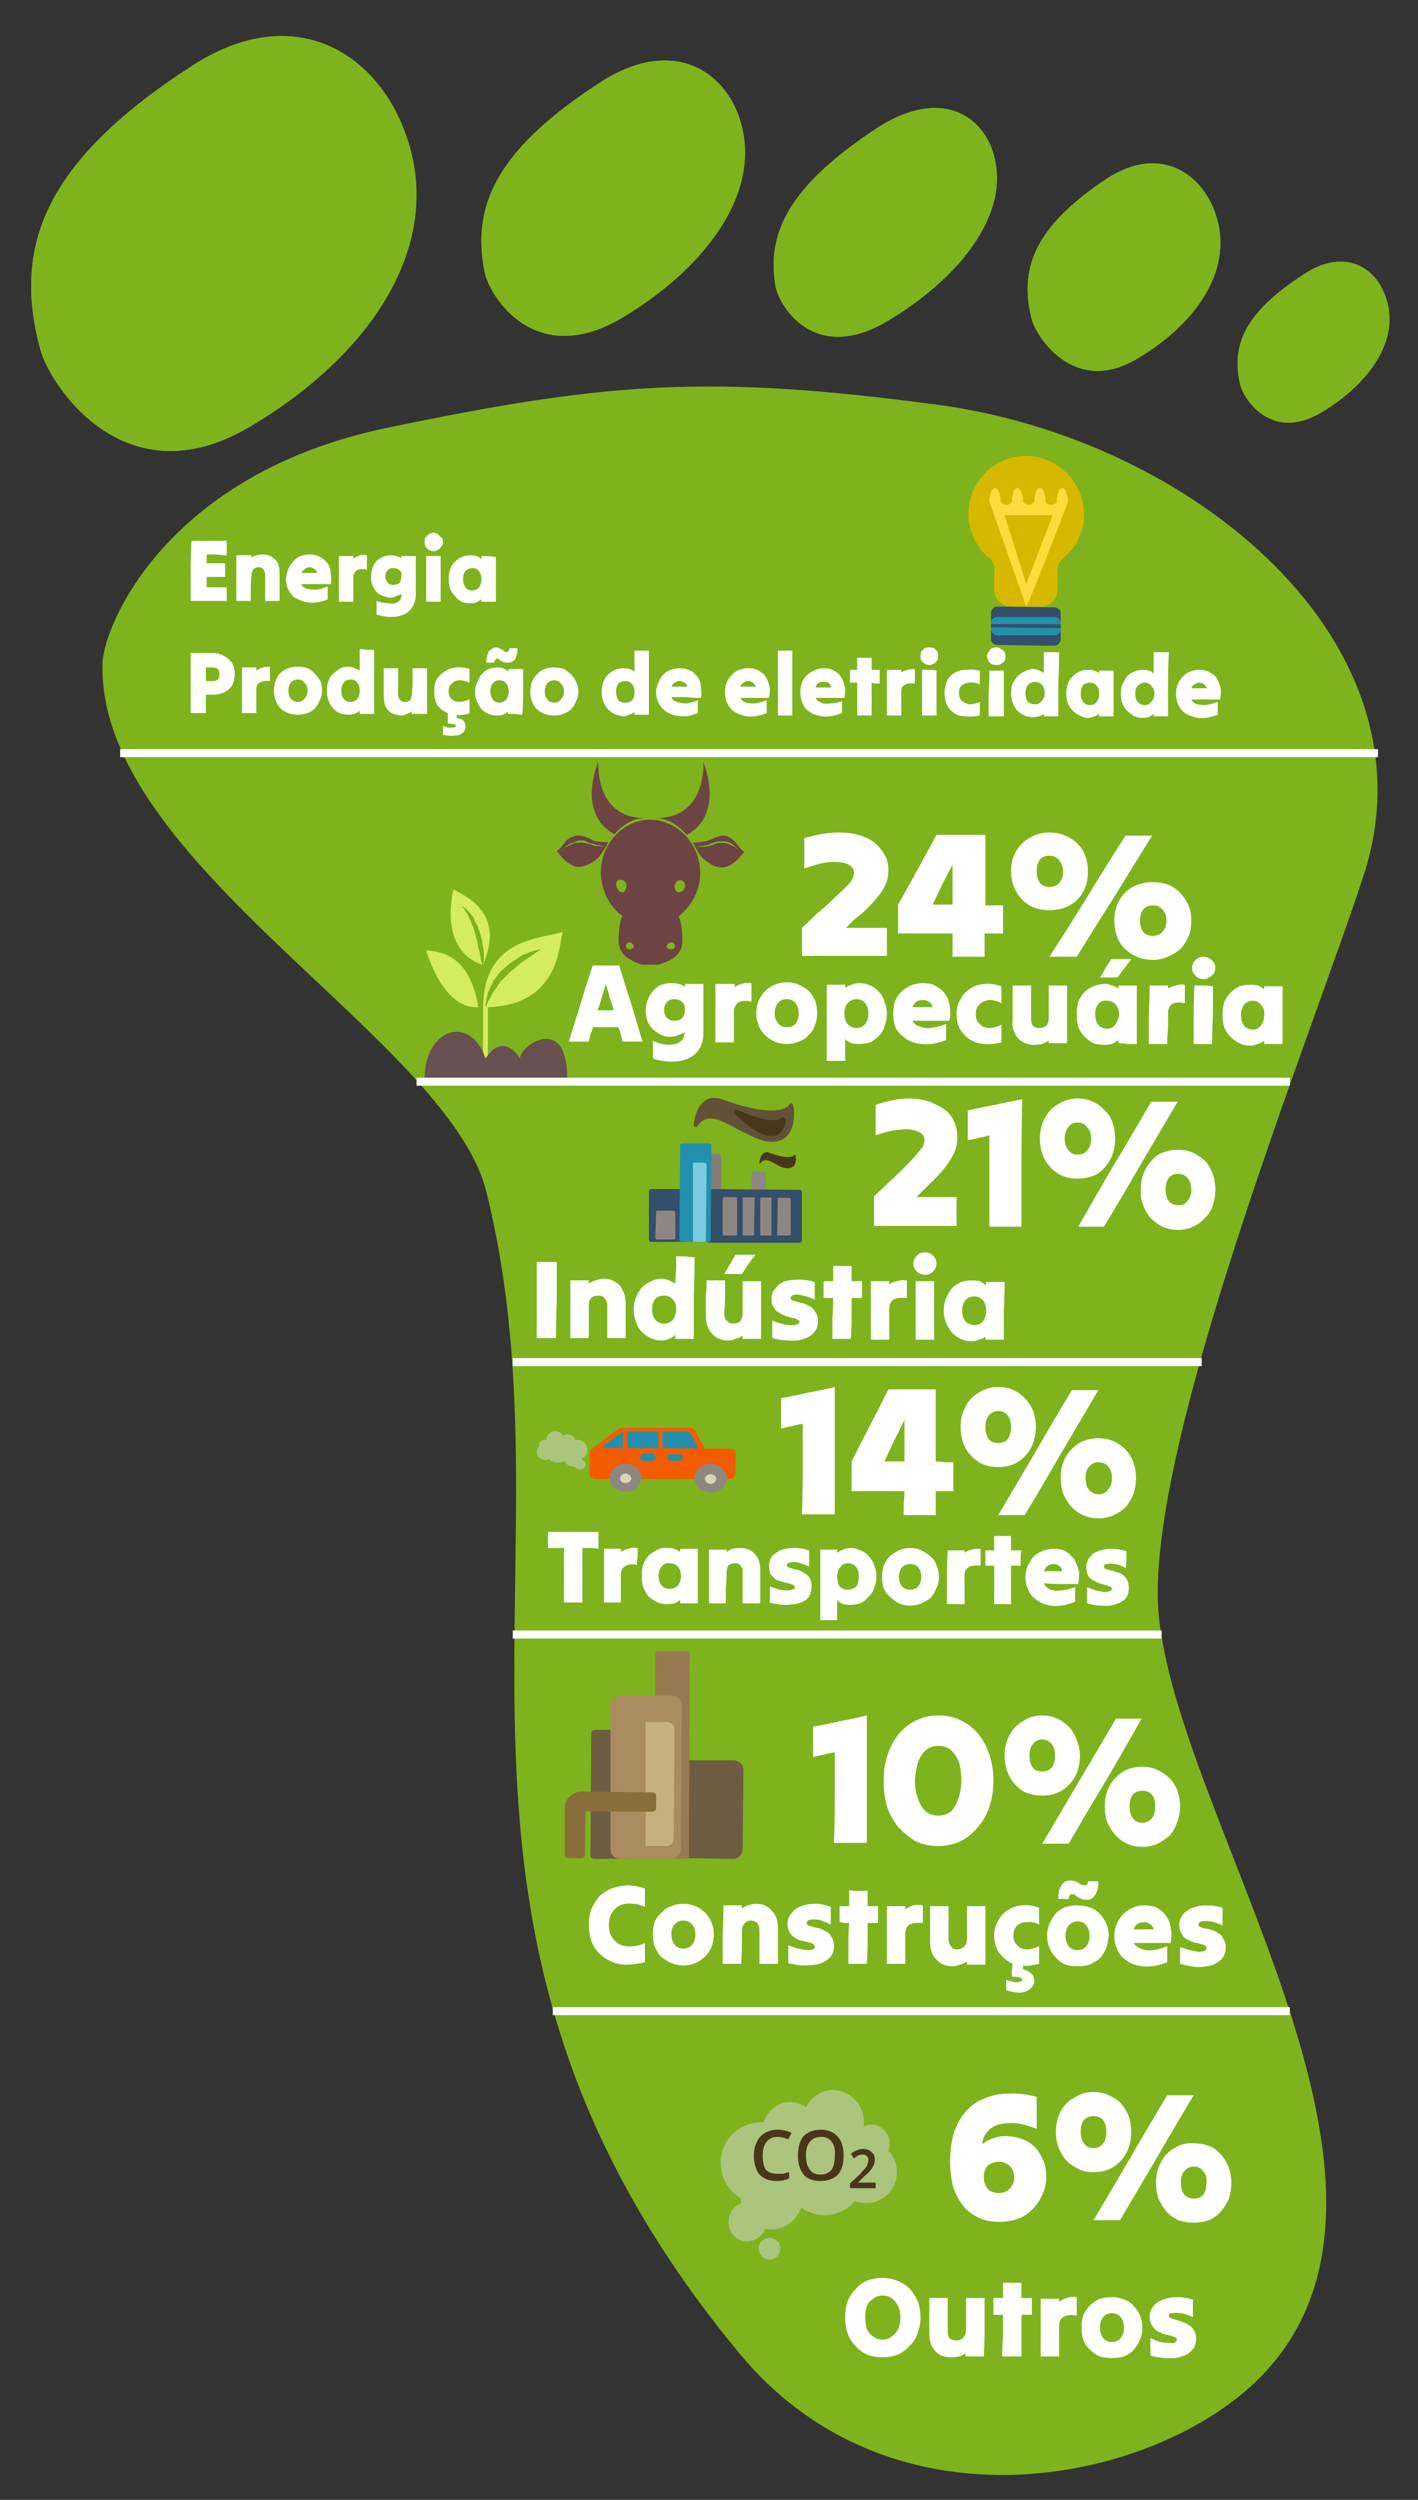 <svg version="1.2" xmlns="http://www.w3.org/2000/svg" viewBox="0 0 177 312" width="177" height="312">
	<rect x="0" y="0" width="177" height="312" fill="#333333" stroke="none"/>
	<title>fundoservepe-svg</title>
	<defs>
		<clipPath clipPathUnits="userSpaceOnUse" id="cp1">
			<path d="m67.05 175l28.86 0.1-0.05 14.61-28.86-0.1z"/>
		</clipPath>
		<clipPath clipPathUnits="userSpaceOnUse" id="cp2">
			<path d="m77.09 137l27.75 0.1-0.09 26.08-27.75-0.1z"/>
		</clipPath>
		<clipPath clipPathUnits="userSpaceOnUse" id="cp3">
			<path d="m69.09 206l27.75 0.1-0.09 26.08-27.75-0.1z"/>
		</clipPath>
	</defs>
	<style>
		.s0 { fill: #7eb31e } 
		.s1 { fill: none;stroke: #ffffff } 
		.s2 { fill: #ffffff } 
		.s3 { fill: #d7b800 } 
		.s4 { fill: #344f6a } 
		.s5 { fill: #2390ad } 
		.s6 { fill: #fddd3d } 
		.s7 { fill: #6d4343 } 
		.s8 { fill: #d3ec62 } 
		.s9 { fill: #695050 } 
		.s10 { fill: #abc57e } 
		.s11 { fill: #f15c00 } 
		.s12 { fill: #8e8781 } 
		.s13 { fill: #dbd5b3 } 
		.s14 { fill: #847d77 } 
		.s15 { fill: #625038 } 
		.s16 { fill: #493618 } 
		.s17 { fill: #77cce1 } 
		.s18 { fill: #6d5c42 } 
		.s19 { fill: #977a52 } 
		.s20 { fill: #a98c60 } 
		.s21 { fill: #c6b07f } 
		.s22 { fill: #896d3b } 
	</style>
	<path id="Layer" fill-rule="evenodd" class="s0" d="m116.9 50.5c-28.5-3.8-41.2-2.8-68.6 2.9-27.4 5.7-35.3 24.5-35.5 29.3-0.8 24.9 43.1 46.9 47.9 66 11.8 47.4-12.5 91.7 31.5 144.9 18.4 22.4 49.4 16.8 63.4 4.7 26.4-23-7.8-69.2-10.9-96.1-2.4-20.1 19-73 25.5-92.9 9.5-29.1-21.4-54.6-53.3-58.8z"/>
	<path id="Layer" class="s1" d="m64 170h86"/>
	<path id="Layer" class="s0" d="m154.8 48c-1.1-4.8 0.4-8.9 8-13.8 4.7-3.1 8.5-1.1 9.9 2.2 2.5 5.6-1.6 11.4-7.8 15.1-6.3 3.7-9.7-1.8-10.1-3.5z"/>
	<path id="Layer" class="s0" d="m154.8 48c-1.1-4.8 0.4-8.9 8-13.8 4.7-3.1 8.5-1.1 9.9 2.2 2.5 5.6-1.6 11.4-7.8 15.1-6.3 3.7-9.7-1.8-10.1-3.5z"/>
	<path id="Layer" class="s0" d="m128.8 39.9c-1.6-6.2 0.1-11.5 9.5-17.7 6-3.8 10.8-1.1 12.9 3.2 3.5 7.4-1.5 14.8-9.3 19.4-7.8 4.6-12.5-2.7-13.1-4.9z"/>
	<path id="Layer" class="s0" d="m128.8 39.9c-1.6-6.2 0.1-11.5 9.5-17.7 6-3.8 10.8-1.1 12.9 3.2 3.5 7.4-1.5 14.8-9.3 19.4-7.8 4.6-12.5-2.7-13.1-4.9z"/>
	<path id="Layer" class="s0" d="m96.8 35.7c-1.1-6.5 1.5-12.4 12.8-19.8 7.2-4.6 12.3-2 14.1 2.4 3 7.7-3.5 16.1-12.8 21.7-9.3 5.6-13.7-1.9-14.1-4.3z"/>
	<path id="Layer" class="s0" d="m96.8 35.7c-1.1-6.5 1.5-12.4 12.8-19.8 7.2-4.6 12.3-2 14.1 2.4 3 7.7-3.5 16.1-12.8 21.7-9.3 5.6-13.7-1.9-14.1-4.3z"/>
	<path id="Layer" class="s0" d="m60.5 34c-1.6-8 1.1-15.1 14.4-23.7 8.3-5.4 14.6-2.1 17 3.4 4 9.4-3.4 19.5-14.3 26-10.9 6.4-16.5-2.8-17.1-5.7z"/>
	<path id="Layer" class="s0" d="m60.5 34c-1.6-8 1.1-15.1 14.4-23.7 8.3-5.4 14.6-2.1 17 3.4 4 9.4-3.4 19.5-14.3 26-10.9 6.4-16.5-2.8-17.1-5.7z"/>
	<path id="Layer" class="s0" d="m5 43.5c-3.3-12.4 0.1-23.1 19-35.3 11.9-7.7 21.6-2.3 25.7 6.3 7 14.7-2.9 29.6-18.6 38.8-15.6 9.2-25-5.4-26.1-9.8z"/>
	<path id="Layer" class="s0" d="m5 43.5c-3.3-12.4 0.1-23.1 19-35.3 11.9-7.7 21.6-2.3 25.7 6.3 7 14.7-2.9 29.6-18.6 38.8-15.6 9.2-25-5.4-26.1-9.8z"/>
	<g id="Layer">
		<path id="Layer" fill-rule="evenodd" class="s2" d="m100.1 119.3q0-0.9 0-1.8 0-0.9 0-1.7 1-0.9 1.9-1.8 1-0.8 1.9-1.7 1.1-1 1.7-1.6 0.6-0.6 0.8-1 0.2-0.5 0.2-0.8 0-0.7-0.9-1.1-0.9-0.3-2.3-0.2-1.4 0.2-3 0.8 0-1 0-1.9 0-1 0-1.9 2.4-0.7 4.3-0.7 1.9 0 3.3 0.6 1.4 0.6 2.1 1.7 0.8 1 0.8 2.4 0 1.4-0.8 2.6-0.8 1.2-2.4 2.7-0.5 0.4-1.1 0.9-0.5 0.5-1 1 1.3 0 2.5 0 1.4 0 2.6 0 0 0.9 0 1.8 0 0.9 0 1.7-2.6 0-5.3 0-2.6 0-5.3 0zm12-2.8q0-0.9 0-1.8 0-0.9 0-1.8 1.2-2.1 2.4-4.3 1.2-2.2 2.4-4.4 1.5 0 3 0 1.6 0 3.1 0 0 2.2 0 4.4 0 2.2 0 4.4 0.5 0 1.1 0 0.6 0 1.1 0 0 0.8 0 1.8 0 0.8 0 1.7-0.6 0-1.1 0-0.6 0-1.2 0 0 0.7 0 1.5 0 0.7 0 1.4-1 0-2 0-1 0-2 0 0-0.7 0-1.5 0-0.7 0-1.4-1.7 0-3.4 0-1.7 0-3.4 0zm4.3-3.6q0.6 0 1.2 0 0.7 0 1.3 0 0-1.2 0-2.5 0-1.3 0-2.5-0.6 1.2-1.3 2.5-0.6 1.3-1.2 2.5zm14.6 0.7q-1.4 0-2.5-0.6-1.1-0.7-1.7-1.8-0.6-1.1-0.6-2.5 0-1.3 0.6-2.4 0.6-1.1 1.7-1.7 1.1-0.7 2.5-0.7 1.1 0 2 0.4 0.9 0.4 1.5 1 0.7 0.7 1 1.6 0.3 0.8 0.3 1.9 0 1.4-0.6 2.5-0.6 1.1-1.7 1.7-1.1 0.6-2.5 0.6zm0 5.8q2.4-3.7 4.8-7.6 2.3-3.8 4.7-7.5 0.8 0 1.7 0 0.8 0 1.6 0-2.3 3.7-4.7 7.6-2.4 3.8-4.7 7.5-0.8 0-1.7 0-0.8 0-1.7 0zm0-8.7q0.8 0 1.2-0.5 0.5-0.5 0.5-1.4 0-0.9-0.5-1.4-0.4-0.6-1.2-0.6-0.8 0-1.2 0.5-0.4 0.6-0.4 1.4 0 0.9 0.4 1.5 0.4 0.5 1.2 0.5zm12.9 9.1q-1.1 0-2-0.4-0.9-0.4-1.5-1-0.7-0.7-1-1.6-0.3-0.9-0.3-1.9 0-1.4 0.6-2.5 0.6-1.1 1.7-1.7 1.1-0.6 2.5-0.6 1.5 0 2.5 0.6 1.1 0.7 1.7 1.8 0.6 1 0.6 2.4 0 1.1-0.3 1.9-0.4 0.9-1 1.6-0.7 0.6-1.6 1-0.9 0.4-1.9 0.4zm0-3q0.8 0 1.2-0.5 0.5-0.5 0.5-1.4 0-0.9-0.5-1.4-0.4-0.5-1.2-0.5-0.8 0-1.2 0.5-0.4 0.5-0.4 1.4 0 0.9 0.4 1.4 0.4 0.5 1.2 0.5z"/>
	</g>
	<g id="Layer">
		<path id="Layer" class="s3" d="m133.2 59.1c-1.3-1.3-3.1-2.2-5.1-2.2-2 0-3.8 0.8-5.1 2.1-1.3 1.3-2.1 3.1-2.1 5.1q0 0.4 0 0.8 0 0 0 0 0.1 0.4 0.1 0.7 0.1 0.1 0.1 0.1 0 0.3 0.1 0.6 0.1 0.1 0.1 0.2 0.1 0.2 0.2 0.5 0 0.1 0.1 0.2 0.1 0.2 0.2 0.4 0.1 0.1 0.1 0.2 0.1 0.2 0.3 0.4 0 0.1 0.1 0.2 0.1 0.2 0.3 0.4c0 0.1 0.1 0.1 0.2 0.2q0.1 0.1 0.3 0.3 0 0 0 0.1 0.1 0 0.1 0 0 0 0.1 0.1 0 0 0.1 0.1 0.1 0 0.2 0.1c0.3 0.4 0.6 1 0.5 1.6q0 0 0 0v2.3c0 1.2 1 2.1 2.1 2.1h1.9 1.8c1.1 0 2.1-0.9 2.1-2.1v-2.3q0 0 0 0 0 0 0 0c0-0.6 0.2-1.2 0.6-1.5q0.1-0.1 0.2-0.2 0 0 0.1-0.1 0.1 0 0.1-0.1 0 0 0 0 0 0 0.1-0.1 0.2-0.1 0.3-0.3 0.1-0.1 0.2-0.2 0.1-0.2 0.3-0.3 0-0.1 0.1-0.2 0.1-0.2 0.3-0.4 0-0.1 0.1-0.2 0.1-0.2 0.2-0.5 0.1-0.1 0.1-0.2 0.1-0.2 0.2-0.5 0-0.1 0.1-0.1 0.1-0.3 0.1-0.6 0-0.1 0.1-0.1 0-0.4 0.1-0.7 0-0.1 0-0.1 0-0.4 0-0.7c0-2-0.8-3.8-2.1-5.1z"/>
		<path id="Layer" class="s4" d="m132.4 79.8c0 0.4-0.4 0.8-0.8 0.8l-7.1-0.1c-0.4 0-0.8-0.3-0.8-0.7v-3.3c0-0.5 0.4-0.8 0.8-0.8l7.1 0.1c0.4 0 0.8 0.3 0.8 0.7z"/>
		<path id="Layer" class="s5" d="m132.4 78.5c0 0.5-0.4 0.8-0.8 0.8h-7.1c-0.4 0-0.8-0.4-0.8-0.8v-0.8c0-0.4 0.4-0.7 0.8-0.7h7.1c0.4 0 0.8 0.3 0.8 0.8z"/>
		<path id="Layer" class="s4" d="m132.4 78.4l-8.7-0.1v-0.4h8.7z"/>
		<path id="Layer" class="s6" d="m133.3 62.7c0-1-0.3-1.8-0.7-1.8-0.4 0-0.7 0.8-0.7 1.8 0 0-0.2 0.3-0.7 0.3-0.6 0-0.7-0.4-0.7-0.4 0-0.9-0.3-1.7-0.7-1.7-0.4 0-0.7 0.8-0.7 1.7 0 0-0.2 0.4-0.7 0.4-0.5 0-0.7-0.4-0.7-0.4 0-0.9-0.3-1.7-0.7-1.7-0.4 0-0.7 0.8-0.7 1.7 0 0-0.1 0.4-0.7 0.4-0.5 0-0.7-0.4-0.7-0.4 0-0.9-0.3-1.7-0.7-1.7-0.4 0-0.7 0.8-0.7 1.7l4.6 13.1c0.2 0 5.2-13 5.2-13z"/>
		<path id="Layer" class="s3" d="m128.1 72.9l-2.7-8.6h6z"/>
	</g>
	<g id="Layer">
		<path id="Layer" fill-rule="evenodd" class="s2" d="m23.8 75q0-1.8 0-3.7 0-1.9 0.1-3.8 1.1 0 2.2 0 1.1 0 2.2 0 0 0.5 0 0.9 0 0.4 0 0.9-0.6 0-1.3-0.1-0.6 0-1.2 0 0 0.3 0 0.6 0 0.3 0 0.5 0.5 0 1.1 0 0.6 0 1.2 0 0 0.4 0 0.9 0 0.4 0 0.8-0.6 0-1.2 0-0.6 0-1.1 0 0 0.3 0 0.6 0 0.4 0 0.7 0.6 0 1.2 0 0.7 0 1.3 0 0 0.4 0 0.9 0 0.4 0 0.8-1.1 0-2.2 0-1.2 0-2.3 0zm5.7 0q0-1.4 0-2.8 0-1.5 0-2.9 0.5 0 1 0 0.4 0 0.9 0 0 0.1 0 0.2 0 0.1 0 0.1 0.3-0.2 0.6-0.3 0.4-0.1 0.8-0.1 0.7 0 1.1 0.3 0.5 0.3 0.8 0.8 0.2 0.5 0.2 1.3 0 0.8 0 1.7 0 0.9 0 1.7-0.4 0-0.9 0-0.4 0-0.9 0 0-0.8 0-1.6 0-0.8 0-1.6 0-0.4-0.2-0.7-0.2-0.3-0.6-0.3-0.5 0-0.7 0.3-0.2 0.2-0.2 0.7-0.1 0.8-0.1 1.6 0 0.8 0 1.6-0.4 0-0.9 0-0.4 0-0.9 0zm11.4-0.2q-0.7 0.3-1.5 0.4-0.7 0.1-1.4-0.1-0.6-0.2-1.2-0.5-0.5-0.4-0.8-1-0.3-0.6-0.3-1.4 0.1-0.7 0.3-1.2 0.2-0.5 0.6-0.9 0.4-0.5 0.9-0.7 0.6-0.2 1.2-0.2 0.6 0 1 0.2 0.5 0.2 0.8 0.5 0.4 0.3 0.6 0.8 0.2 0.5 0.2 1 0.1 0.6 0 1.2-0.9 0-1.8 0-1 0-1.9 0 0.2 0.4 0.7 0.6 0.5 0.1 1.2 0.1 0.7-0.1 1.4-0.4 0 0.4 0 0.8 0 0.4 0 0.8zm-2.3-4q-0.3 0-0.5 0.2-0.3 0.2-0.5 0.5 0.5 0 1 0 0.5 0 1 0-0.1-0.3-0.4-0.5-0.2-0.2-0.6-0.2zm3.7 4.3q0-1.4 0-2.9 0-1.4 0-2.8 0.5 0 0.9 0 0.5 0 0.9 0 0 0.1 0 0.1 0 0.1 0 0.2 0.4-0.2 0.8-0.4 0.4-0.1 0.9 0 0 0.4 0 0.9 0 0.4 0 0.9-0.8-0.2-1.3 0.1-0.4 0.3-0.4 0.9 0 0.7 0 1.5 0 0.7 0 1.5-0.4 0-0.9 0-0.5 0-0.9 0zm9.6-0.9q0 0.9-0.4 1.5-0.4 0.7-1.1 1-0.7 0.3-1.6 0.3-0.8 0-1.8-0.3 0-0.4 0-0.8 0-0.5 0-0.9 0.8 0.3 1.6 0.3 0.7 0.1 1.1-0.2 0.4-0.3 0.4-0.8 0-0.1 0-0.1 0 0 0-0.1-0.3 0.2-0.7 0.3-0.3 0.2-0.7 0.2-0.7-0.1-1.3-0.4-0.5-0.3-0.8-0.9-0.3-0.6-0.3-1.3 0-0.6 0.2-1.1 0.2-0.5 0.5-0.9 0.4-0.3 0.8-0.5 0.5-0.2 1-0.2 0.4 0 0.7 0.1 0.4 0.1 0.6 0.3 0-0.1 0-0.1 0-0.1 0-0.2 0.5 0 0.9 0 0.5 0 0.9 0 0 1.2 0 2.4 0 1.2 0 2.4zm-2.8-1.2q0.5 0 0.8-0.3 0.2-0.3 0.2-0.8 0.1-0.4-0.2-0.7-0.3-0.3-0.8-0.3-0.5 0-0.7 0.3-0.3 0.2-0.3 0.7 0 0.5 0.3 0.8 0.2 0.3 0.7 0.3zm5-4.2q-0.3 0-0.6-0.2-0.2-0.1-0.4-0.4-0.1-0.2-0.1-0.6 0-0.3 0.1-0.5 0.2-0.3 0.4-0.4 0.3-0.2 0.6-0.2 0.3 0 0.6 0.2 0.2 0.2 0.4 0.4 0.2 0.2 0.2 0.6 0 0.3-0.2 0.5-0.2 0.3-0.4 0.4-0.3 0.2-0.6 0.2zm-0.9 6.3q0-1.4 0-2.8 0-1.5 0-2.9 0.5 0 0.9 0 0.5 0 0.9 0 0 1.4 0 2.9 0 1.4 0 2.8-0.4 0-0.9 0-0.5 0-0.9 0zm6.9 0q0-0.1 0-0.1 0-0.1 0-0.2-0.3 0.2-0.7 0.4-0.3 0.1-0.7 0.1-0.6 0-1.1-0.2-0.5-0.3-0.8-0.7-0.4-0.4-0.6-0.9-0.2-0.6-0.2-1.2 0-0.7 0.2-1.3 0.2-0.5 0.6-0.9 0.4-0.4 0.9-0.6 0.5-0.2 1-0.2 0.4 0 0.8 0.1 0.3 0.1 0.6 0.4 0-0.1 0-0.2 0-0.1 0-0.2 0.4 0 0.9 0 0.5 0.1 0.9 0.1 0 1.4 0 2.8 0 1.4 0 2.8-0.5 0-0.9 0-0.5 0-0.9 0zm-1.2-1.4q0.6 0 0.9-0.4 0.3-0.4 0.3-1 0-0.6-0.3-1-0.3-0.4-0.8-0.4-0.6 0-0.9 0.4-0.3 0.3-0.3 1 0 0.6 0.3 1 0.3 0.4 0.8 0.4zm-35.1 15.3q0-1.8 0-3.7 0-1.9 0-3.8 0.7 0 1.4 0 0.7 0 1.3 0 0.9 0 1.5 0.4 0.6 0.3 1 0.9 0.3 0.6 0.3 1.3 0 0.8-0.3 1.4-0.4 0.6-1 0.9-0.6 0.3-1.3 0.3-0.3 0-0.5 0-0.3 0-0.5 0 0 0.6 0 1.2 0 0.5 0 1.1-0.5 0-1 0-0.4 0-0.9 0zm2.7-5.7q-0.2 0-0.4 0-0.2 0-0.4 0 0 0.4 0 0.8 0 0.5 0 0.9 0.2 0 0.5 0 0.2 0 0.4 0 0.4 0 0.6-0.2 0.2-0.3 0.2-0.6 0-0.4-0.2-0.7-0.3-0.2-0.7-0.2zm3.7 5.7q0-1.4 0-2.8 0-1.5 0-2.9 0.5 0 0.9 0 0.5 0 0.9 0 0 0.1 0 0.2 0 0.1 0 0.2 0.4-0.3 0.8-0.4 0.4-0.1 0.9-0.1 0 0.5 0 0.9 0 0.5 0 0.9-0.8-0.1-1.3 0.2-0.4 0.2-0.4 0.8 0 0.8 0 1.5 0 0.8 0 1.5-0.4 0-0.9 0-0.5 0-0.9 0zm7 0.2q-0.7 0-1.2-0.2-0.6-0.2-1-0.6-0.4-0.5-0.6-1-0.2-0.6-0.2-1.2 0-0.7 0.2-1.2 0.2-0.6 0.6-1 0.4-0.4 1-0.6 0.5-0.2 1.2-0.2 0.6 0 1.2 0.2 0.5 0.2 0.9 0.7 0.4 0.4 0.7 0.9 0.2 0.6 0.2 1.2 0 0.7-0.3 1.2-0.2 0.6-0.6 1-0.4 0.4-0.9 0.6-0.6 0.2-1.2 0.2zm0-1.6q0.5 0 0.8-0.4 0.4-0.4 0.4-1 0-0.6-0.4-1-0.3-0.4-0.8-0.4-0.6 0-0.9 0.4-0.3 0.4-0.3 1 0 0.6 0.3 1 0.3 0.4 0.9 0.4zm7.7 1.5q0-0.1 0-0.2 0-0.1 0-0.2-0.3 0.3-0.7 0.4-0.3 0.1-0.7 0.1-0.6 0-1.1-0.2-0.5-0.2-0.8-0.6-0.4-0.4-0.6-1-0.2-0.5-0.2-1.2 0-0.7 0.2-1.2 0.2-0.6 0.6-0.9 0.4-0.4 0.9-0.7 0.5-0.2 1-0.2 0.4 0 0.8 0.2 0.3 0.1 0.6 0.3 0-0.6 0-1.3 0-0.7 0-1.4 0.4 0 0.9 0.1 0.5 0 0.9 0 0 1.9 0 4 0 2 0 4-0.5 0-0.9 0-0.5 0-0.9 0zm-1.2-1.5q0.6 0 0.9-0.4 0.3-0.3 0.3-1 0-0.6-0.3-1-0.3-0.4-0.8-0.4-0.6 0-0.9 0.4-0.3 0.4-0.3 1 0 0.7 0.3 1 0.3 0.4 0.8 0.4zm9.6-4.2q0 1.4 0 2.9 0 1.4 0 2.8-0.5 0-0.9 0-0.5 0-1 0 0-0.1 0-0.1 0-0.1 0-0.2-0.3 0.2-0.6 0.3-0.4 0.2-0.8 0.2-0.7-0.1-1.1-0.3-0.5-0.3-0.8-0.9-0.2-0.5-0.2-1.2 0-0.9 0-1.8 0-0.8 0-1.7 0.4 0 0.9 0 0.4 0 0.9 0 0 0.8 0 1.6 0 0.8 0 1.6 0 0.5 0.2 0.7 0.2 0.3 0.6 0.3 0.5 0 0.7-0.2 0.2-0.3 0.2-0.8 0.1-0.8 0.1-1.6 0-0.8 0-1.6 0.4 0 0.9 0 0.4 0 0.9 0zm2 8.3q0-0.3 0-0.6 0-0.2 0-0.5 0.7 0.3 1.1 0.2 0.5 0 0.5-0.2 0-0.2-0.3-0.2-0.2-0.1-0.7-0.1 0-0.3 0-0.6 0-0.4 0-0.7-0.8-0.3-1.3-1-0.4-0.7-0.4-1.7 0-0.9 0.3-1.5 0.4-0.6 1-1 0.6-0.4 1.4-0.5 0.8-0.1 1.7 0.2 0 0.4 0 0.9 0 0.4 0 0.8-0.7-0.3-1.2-0.3-0.6 0-1 0.4-0.4 0.3-0.4 1 0 0.6 0.4 1 0.4 0.3 0.9 0.3 0.6 0 1.3-0.3 0 0.5 0 0.9 0 0.4 0 0.8-0.4 0.2-0.8 0.2-0.4 0.1-0.8 0 0 0.1 0 0.2 0 0.1 0 0.2 0.5 0.1 0.8 0.3 0.3 0.3 0.3 0.8 0 0.5-0.4 0.8-0.3 0.3-0.9 0.3-0.7 0.1-1.5-0.1zm8.1-2.6q0 0 0-0.1 0-0.1 0-0.2-0.2 0.2-0.6 0.4-0.3 0.1-0.7 0.1-0.6 0-1.1-0.2-0.5-0.2-0.9-0.6-0.3-0.4-0.6-1-0.2-0.5-0.2-1.2 0-0.7 0.3-1.2 0.2-0.6 0.6-1 0.3-0.4 0.8-0.6 0.5-0.2 1.1-0.2 0.4 0 0.7 0.1 0.4 0.2 0.7 0.4 0-0.1 0-0.2 0-0.1 0-0.1 0.4 0 0.9 0 0.4 0 0.9 0 0 1.4 0 2.8 0 1.4-0.1 2.9-0.4 0-0.9-0.1-0.4 0-0.9 0zm-1.1-1.4q0.5 0 0.9-0.4 0.3-0.4 0.3-1 0-0.6-0.3-1-0.3-0.4-0.9-0.4-0.5 0-0.8 0.4-0.3 0.4-0.3 1 0 0.6 0.3 1 0.3 0.4 0.8 0.4zm1.3-6.8q0.2 0 0.5 0 0.2 0 0.5 0 0 0.5-0.1 0.8-0.1 0.4-0.2 0.6-0.2 0.2-0.4 0.3-0.2 0.1-0.5 0.1-0.4 0-0.6-0.1-0.2-0.1-0.4-0.2-0.2-0.2-0.4-0.2-0.1 0-0.2 0.2-0.1 0.1-0.1 0.3-0.3 0-0.5 0-0.3 0-0.5 0 0-0.5 0.1-0.8 0.1-0.4 0.2-0.6 0.2-0.2 0.4-0.3 0.2-0.2 0.5-0.2 0.3 0 0.6 0.2 0.2 0.1 0.4 0.2 0.1 0.2 0.3 0.2 0.2 0 0.3-0.2 0.1-0.1 0.1-0.3zm5.6 8.4q-0.7 0-1.2-0.2-0.6-0.2-1-0.6-0.4-0.4-0.6-1-0.2-0.5-0.2-1.2 0-0.6 0.2-1.2 0.2-0.5 0.6-0.9 0.4-0.5 1-0.7 0.5-0.2 1.2-0.2 0.6 0 1.2 0.2 0.5 0.3 0.9 0.7 0.4 0.4 0.6 0.9 0.3 0.6 0.3 1.2 0 0.7-0.3 1.2-0.2 0.6-0.6 1-0.4 0.4-1 0.6-0.5 0.2-1.1 0.2zm0-1.6q0.5 0 0.8-0.4 0.4-0.4 0.4-1 0-0.6-0.4-1-0.3-0.4-0.8-0.4-0.6 0-0.9 0.4-0.3 0.4-0.3 1 0 0.6 0.3 1 0.3 0.4 0.9 0.4zm10 1.5q0-0.1 0-0.2 0-0.1 0-0.1-0.3 0.2-0.7 0.3-0.3 0.2-0.7 0.2-0.6-0.1-1.1-0.3-0.5-0.2-0.8-0.6-0.4-0.4-0.6-1-0.2-0.5-0.2-1.2 0-0.6 0.2-1.2 0.2-0.5 0.6-0.9 0.4-0.4 0.9-0.6 0.5-0.2 1-0.2 0.4 0 0.8 0.1 0.3 0.1 0.6 0.3 0-0.6 0-1.3 0-0.7 0-1.3 0.4 0 0.9 0 0.5 0 0.9 0 0 2 0 4 0 2 0 4-0.5 0-0.9 0-0.5 0-0.9 0zm-1.2-1.5q0.6 0 0.9-0.3 0.3-0.4 0.3-1 0-0.7-0.3-1-0.3-0.4-0.8-0.4-0.6 0-0.9 0.3-0.3 0.4-0.3 1 0 0.7 0.3 1.1 0.3 0.3 0.8 0.3zm9.1 1.3q-0.7 0.3-1.5 0.4-0.7 0-1.4-0.1-0.7-0.2-1.2-0.6-0.5-0.4-0.8-1-0.3-0.6-0.3-1.3 0-0.7 0.3-1.2 0.2-0.6 0.6-1 0.4-0.4 0.9-0.6 0.6-0.2 1.2-0.2 0.6 0 1 0.2 0.5 0.1 0.8 0.5 0.4 0.3 0.6 0.8 0.2 0.4 0.2 1 0.1 0.5 0 1.2-0.9 0-1.9-0.1-0.9 0-1.8 0 0.2 0.5 0.7 0.6 0.5 0.2 1.2 0.2 0.7-0.1 1.4-0.4 0 0.4 0 0.8 0 0.4 0 0.8zm-2.3-4q-0.3 0-0.6 0.2-0.2 0.1-0.4 0.5 0.5 0 1 0 0.5 0 1 0-0.1-0.4-0.4-0.5-0.2-0.2-0.6-0.2zm10.9 4q-0.8 0.3-1.5 0.4-0.8 0.1-1.4-0.1-0.7-0.2-1.2-0.5-0.5-0.4-0.8-1-0.3-0.6-0.3-1.4 0-0.7 0.2-1.2 0.2-0.5 0.6-0.9 0.4-0.5 1-0.7 0.5-0.2 1.1-0.2 0.6 0 1.1 0.2 0.4 0.2 0.8 0.5 0.3 0.3 0.5 0.8 0.2 0.5 0.3 1 0 0.6-0.1 1.2-0.9 0-1.8 0-0.9 0-1.8 0 0.2 0.4 0.7 0.6 0.5 0.1 1.1 0.1 0.7-0.1 1.5-0.4 0 0.4 0 0.8 0 0.4 0 0.8zm-2.3-4q-0.3 0-0.6 0.2-0.3 0.2-0.4 0.5 0.5 0 1 0 0.5 0 1 0-0.2-0.3-0.4-0.5-0.3-0.2-0.6-0.2zm3.7 4.3q0-2 0-4 0-2.1 0-4.1 0.5 0 0.9 0 0.5 0 0.9 0 0 2 0 4.1 0 2 0 4-0.4 0-0.9 0-0.5 0-0.9 0zm8-0.3q-0.8 0.3-1.5 0.4-0.8 0.1-1.5-0.1-0.6-0.1-1.1-0.5-0.6-0.4-0.8-1-0.3-0.6-0.3-1.4 0-0.6 0.2-1.2 0.2-0.5 0.6-0.9 0.4-0.4 0.9-0.6 0.6-0.3 1.2-0.3 0.6 0 1.1 0.2 0.4 0.2 0.8 0.5 0.3 0.4 0.5 0.8 0.2 0.5 0.3 1.1 0 0.5-0.1 1.1-0.9 0-1.8 0-0.9 0-1.8 0 0.2 0.4 0.7 0.6 0.4 0.2 1.1 0.1 0.7 0 1.5-0.3 0 0.4 0 0.7 0 0.4 0 0.8zm-2.3-3.9q-0.3 0-0.6 0.1-0.3 0.2-0.4 0.6 0.5 0 1 0 0.5 0 1 0-0.2-0.4-0.4-0.6-0.3-0.1-0.6-0.1zm4.2 4.2q0-1 0-2 0-1.1 0-2.1-0.3 0-0.5 0-0.2 0-0.4 0 0-0.4 0-0.8 0-0.4 0-0.8 0.2 0 0.4 0 0.3 0 0.5 0 0-0.4 0-0.7 0-0.4 0-0.8 0.4 0 0.9 0 0.5 0 0.9 0 0 0.4 0 0.8 0 0.3 0 0.7 0.2 0 0.5 0 0.3 0 0.5 0 0 0.4 0 0.8 0 0.4 0 0.9-0.2 0-0.5 0-0.3 0-0.5-0.1 0 1.1 0 2.1 0 1 0 2-0.5 0-0.9 0-0.5 0-0.9 0zm3.7 0q0-1.4 0-2.8 0-1.5 0-2.9 0.4 0 0.9 0 0.5 0 0.9 0 0 0.1 0 0.2 0 0.1 0 0.1 0.4-0.2 0.8-0.3 0.4-0.1 0.9-0.1 0 0.5 0 0.9 0 0.5 0 0.9-0.9-0.1-1.3 0.2-0.4 0.2-0.4 0.8 0 0.8 0 1.5 0 0.8 0 1.5-0.4 0-0.9 0-0.5 0-0.9 0zm5.3-6.3q-0.3 0-0.6-0.2-0.2-0.1-0.4-0.4-0.1-0.2-0.1-0.5 0-0.3 0.1-0.6 0.2-0.2 0.4-0.4 0.3-0.1 0.6-0.1 0.3 0 0.6 0.1 0.2 0.2 0.4 0.4 0.1 0.3 0.1 0.6 0 0.3-0.1 0.5-0.2 0.3-0.4 0.4-0.3 0.2-0.6 0.2zm-0.9 6.3q0-1.4 0-2.8 0-1.4 0-2.9 0.4 0 0.9 0 0.5 0 0.9 0.1 0 1.4 0 2.8 0 1.4 0 2.8-0.5 0-0.9 0-0.5 0-0.9 0zm2.8-2.8q0-0.8 0.3-1.5 0.3-0.6 0.9-1 0.7-0.4 1.5-0.4 0.8-0.1 1.7 0.1 0 0.5 0 0.9 0 0.4 0 0.8-0.7-0.3-1.3-0.2-0.5 0-0.9 0.3-0.4 0.3-0.4 1 0 0.7 0.4 1 0.4 0.3 0.9 0.4 0.6 0 1.3-0.3 0 0.4 0 0.8 0 0.5 0 0.9-1 0.2-1.8 0.1-0.8 0-1.4-0.4-0.6-0.4-0.9-1-0.3-0.7-0.3-1.5zm6.5-3.5q-0.3 0-0.6-0.1-0.3-0.2-0.4-0.4-0.2-0.3-0.2-0.6 0-0.3 0.2-0.5 0.1-0.3 0.4-0.5 0.3-0.1 0.6-0.1 0.3 0 0.5 0.2 0.3 0.1 0.5 0.4 0.1 0.2 0.1 0.5 0 0.3-0.1 0.6-0.2 0.2-0.5 0.4-0.2 0.1-0.5 0.1zm-1 6.4q0-1.4 0-2.9 0.1-1.4 0.1-2.8 0.4 0 0.9 0 0.4 0 0.9 0 0 1.4 0 2.8 0 1.5 0 2.9-0.5 0-0.9 0-0.5 0-1 0zm6.9 0q0-0.1 0-0.2 0-0.1 0-0.1-0.3 0.2-0.6 0.3-0.4 0.1-0.8 0.1-0.5 0-1-0.2-0.5-0.2-0.9-0.6-0.4-0.4-0.6-1-0.2-0.5-0.2-1.2 0-0.6 0.2-1.2 0.3-0.5 0.6-0.9 0.4-0.4 0.9-0.6 0.5-0.3 1.1-0.3 0.4 0 0.7 0.2 0.4 0.1 0.6 0.3 0-0.6 0-1.3 0-0.7 0-1.3 0.5 0 1 0 0.4 0 0.9 0 0 2-0.1 4 0 2 0 4-0.4 0-0.9 0-0.4 0-0.9 0zm-1.1-1.5q0.5 0 0.8-0.4 0.4-0.3 0.4-1 0-0.6-0.3-1-0.4-0.4-0.9-0.4-0.5 0-0.9 0.4-0.3 0.4-0.3 1 0 0.7 0.3 1.1 0.4 0.3 0.9 0.3zm8 1.5q0-0.1 0-0.2 0 0 0-0.1-0.3 0.2-0.6 0.3-0.4 0.2-0.8 0.2-0.5 0-1-0.3-0.5-0.2-0.9-0.6-0.4-0.4-0.6-0.9-0.2-0.6-0.2-1.3 0-0.6 0.2-1.2 0.2-0.5 0.6-0.9 0.4-0.4 0.9-0.6 0.5-0.2 1-0.2 0.4 0 0.8 0.1 0.3 0.1 0.6 0.3 0 0 0-0.1 0-0.1 0-0.2 0.5 0 0.9 0 0.5 0 0.9 0 0 1.4 0 2.9 0 1.4 0 2.8-0.4 0-0.9 0-0.5 0-0.9 0zm-1.1-1.4q0.5 0 0.8-0.4 0.3-0.4 0.3-1 0-0.7-0.3-1-0.3-0.4-0.8-0.4-0.6 0-0.9 0.3-0.3 0.4-0.3 1.1 0 0.6 0.3 1 0.3 0.4 0.9 0.4zm7.9 1.4q0-0.1 0-0.1 0-0.1 0-0.2-0.3 0.2-0.6 0.4-0.4 0.1-0.8 0.1-0.5 0-1-0.2-0.5-0.3-0.9-0.7-0.4-0.4-0.6-0.9-0.2-0.6-0.2-1.2 0-0.7 0.2-1.2 0.3-0.6 0.6-1 0.4-0.4 0.9-0.6 0.5-0.2 1.1-0.2 0.4 0 0.7 0.1 0.4 0.1 0.6 0.4 0-0.7 0-1.4 0-0.6 0-1.3 0.5 0 1 0 0.4 0 0.9 0-0.1 2-0.1 4 0 2.1 0 4-0.4 0-0.9 0-0.4 0-0.9 0zm-1.1-1.4q0.5 0 0.8-0.4 0.4-0.4 0.4-1 0-0.6-0.4-1-0.3-0.4-0.8-0.4-0.5 0-0.9 0.4-0.3 0.3-0.3 1 0 0.6 0.3 1 0.4 0.4 0.9 0.4zm9.1 1.2q-0.8 0.3-1.5 0.4-0.8 0.1-1.4-0.1-0.7-0.2-1.2-0.5-0.5-0.4-0.8-1-0.3-0.6-0.3-1.4 0-0.7 0.2-1.2 0.2-0.5 0.6-0.9 0.4-0.5 1-0.7 0.5-0.2 1.1-0.2 0.6 0 1.1 0.2 0.4 0.2 0.8 0.5 0.3 0.3 0.5 0.8 0.2 0.5 0.3 1 0 0.6-0.1 1.2-0.9 0-1.8 0-0.9 0-1.8 0 0.2 0.4 0.7 0.6 0.5 0.1 1.1 0.1 0.7-0.1 1.5-0.4 0 0.4 0 0.8 0 0.4 0 0.8zm-2.3-4q-0.3 0-0.6 0.2-0.3 0.2-0.4 0.5 0.5 0 1 0 0.5 0 1 0-0.2-0.3-0.4-0.5-0.3-0.2-0.6-0.2z"/>
	</g>
	<path id="Layer" fill-rule="evenodd" class="s7" d="m84.8 114.3l-0.1 0.1 0.1 0.1q0.2 0.7 0.3 1.4c0.2 2.2 0.3 3.5-2.9 4.5h-2.1c-3.1-1.1-3-2.3-2.8-4.6q0.1-0.7 0.3-1.3l0.1-0.2-0.2-0.1c-1.5-1.2-2.5-3.2-2.5-5.3 0-3.6 2.8-6.6 6.2-6.6 3.4 0.1 6.2 3 6.2 6.7 0 2-1 4-2.6 5.3zm-6.6-3.8c0-0.5-0.6-0.9-1.1-0.6-0.4 0.3-0.1 1.2 0.3 1.4 0.5 0.3 0.8-0.3 0.8-0.8zm0.9 7.6c0-0.3-0.4-0.5-0.6-0.5-0.4 0.1-0.5 0.6-0.2 0.8 0.3 0.2 0.8 0 0.8-0.3zm4.8-0.5c-0.3 0-0.6 0.2-0.7 0.5 0 0.3 0.6 0.5 0.9 0.3 0.3-0.2 0.1-0.7-0.2-0.8zm1.1-6.3c0.5-0.1 0.7-1 0.3-1.3-0.5-0.4-1 0-1.1 0.6 0 0.4 0.3 1 0.8 0.7z"/>
	<path id="Layer" class="s7" d="m76.7 104.1c0 0 1.6-2 3.8-2-6.4 0-5.8-7.1-5.8-7.1-2.7 7.2 2 9.1 2 9.1z"/>
	<path id="Layer" class="s7" d="m85.7 104.2c0 0 4.7-1.9 2.1-9.1 0 0 0.5 7-5.9 7 2.2 0 3.8 2.1 3.8 2.1z"/>
	<path id="Layer" class="s7" d="m75.7 105.6c0 0-0.4 0.1-1 0-0.1 0-0.3 0-0.4 0q-0.3-0.1-0.5-0.2-0.3-0.1-0.5-0.1c-0.2-0.1-0.4-0.1-0.5-0.1q-0.3-0.1-0.6 0-0.2 0-0.5 0-0.2 0.1-0.4 0.2-0.2 0.1-0.4 0.2-0.4 0.2-0.6 0.4-0.1 0.2-0.2 0.2 0 0 0.2-0.2c0.1-0.1 0.3-0.3 0.5-0.5 0.2-0.1 0.5-0.3 0.9-0.4q0.2-0.1 0.5-0.2c0.2 0 0.4 0 0.6 0 0.2 0 0.4 0.1 0.5 0.2q0.3 0.1 0.6 0.2 0.2 0 0.4 0.1 0.2 0.1 0.4 0.1 0.5 0.1 0.7 0.1c0.2 0 0.3 0 0.3 0 0.1-0.3 0.2-0.5 0.3-0.5-0.6 0-1.1 0-1.7-0.1-0.7-0.3-1.6-0.9-2.4-0.7-0.4 0.1-0.9 0.3-1.2 0.6-0.1 0.1-0.2 0.3-0.3 0.4-0.3 0.3-0.5 0.7-0.9 0.9 0.5 0.7 1.1 1.4 1.8 1.7 0.7 0.5 1.6 0.3 2.3-0.1 0.6-0.3 1.1-0.7 1.5-1.3 0.1-0.1 0.3-0.5 0.6-0.9z"/>
	<path id="Layer" fill-rule="evenodd" class="s7" d="m92.9 106.3c-0.5 0.7-1.1 1.3-1.8 1.7-0.7 0.4-1.6 0.3-2.3-0.1-0.6-0.4-1.1-0.7-1.5-1.3-0.2-0.2-0.7-1.4-0.9-1.4 0.6-0.1 1.2-0.1 1.7-0.2 0.8-0.2 1.6-0.8 2.4-0.7 0.5 0.1 0.9 0.4 1.2 0.7 0.1 0.1 0.2 0.2 0.3 0.4 0.3 0.3 0.5 0.7 0.9 0.9zm-0.5 0q0 0-0.2-0.2c-0.1-0.1-0.2-0.3-0.5-0.5-0.2-0.2-0.5-0.4-0.8-0.5q-0.3-0.1-0.6-0.1c-0.1 0-0.3 0-0.5 0-0.2 0-0.4 0.1-0.6 0.1q-0.2 0.1-0.5 0.2-0.2 0.1-0.5 0.2-0.2 0-0.4 0.1-0.4 0-0.6 0c-0.2 0-0.3 0-0.3 0 0 0 0.4 0.1 0.9 0.1 0.2 0 0.3 0 0.5-0.1q0.2 0 0.5-0.1 0.2-0.1 0.5-0.2c0.1 0 0.3-0.1 0.5-0.1q0.3 0 0.5 0 0.3 0 0.5 0.1c0.2 0.1 0.3 0.1 0.5 0.2q0.2 0.1 0.4 0.2 0.3 0.2 0.5 0.4 0.2 0.2 0.2 0.2z"/>
	<path id="Layer" fill-rule="evenodd" class="s8" d="m60.9 125.7v6.4h-0.6v-6.4c0.1-8.7 7.2-8.5 10-9.4-0.6 0.7 0.1 9.1-9.4 9.4zm5.3-6.3c0.8-0.6 1.3-0.9 1.3-0.9 0 0-0.6 0-1.5 0.4-0.2 0.1-0.5 0.2-0.8 0.3q-0.3 0.2-0.7 0.5-0.4 0.2-0.8 0.5-0.4 0.3-0.8 0.7c-0.2 0.2-0.5 0.4-0.7 0.7-0.2 0.3-0.4 0.5-0.6 0.8q-0.2 0.4-0.4 0.8c-0.1 0.3-0.3 0.6-0.3 0.8q-0.1 0.4-0.2 0.7c0 0.2 0 0.4-0.1 0.6q0 0.3 0 0.4 0.1-0.1 0.2-0.4 0.1-0.2 0.2-0.5 0.2-0.2 0.3-0.5c0.1-0.3 0.3-0.5 0.4-0.7 0.2-0.2 0.4-0.5 0.5-0.7 0.2-0.3 0.4-0.5 0.6-0.7 0.2-0.2 0.5-0.5 0.7-0.7q0.3-0.3 0.7-0.6c0.2-0.2 0.4-0.4 0.7-0.6q0.3-0.3 0.7-0.5c0.2-0.2 0.4-0.3 0.6-0.4z"/>
	<path id="Layer" class="s9" d="m53 134.6c0-6.2 5.7-8.1 7.6-2.5 2.3-3.5 4.3 0 4.3 0 0-1.6 5.9-5.7 5.9 2.5z"/>
	<path id="Layer" class="s8" d="m53.2 118.6c1.4 0.2 5.4 0.2 6.5 7.1-4.5 0.3-6.5-7.1-6.5-7.1z"/>
	<path id="Layer" class="s8" d="m60 119.7q0-0.3-0.1-0.6c0-0.3-0.1-0.5-0.2-0.8 0-0.2-0.1-0.4-0.1-0.7-0.1-0.2-0.1-0.5-0.2-0.7q-0.1-0.4-0.2-0.8-0.1-0.2-0.1-0.4-0.1-0.1-0.2-0.3-0.1-0.3-0.2-0.6-0.2-0.3-0.3-0.6-0.1-0.3-0.3-0.4-0.1-0.3-0.2-0.4-0.1-0.1-0.2-0.2 0-0.1 0-0.1c0 0 0.1 0.1 0.3 0.2q0.1 0.1 0.3 0.3 0.2 0.1 0.4 0.4 0.2 0.2 0.4 0.5 0.1 0.3 0.3 0.7c0.1 0.2 0.3 0.4 0.3 0.7q0.2 0.4 0.3 0.8 0.1 0.4 0.2 0.8 0 0.4 0.1 0.7 0.1 0.4 0.1 0.8 0 0.3 0 0.6 0 0.4-0.1 0.8c2.8-6.6-2.2-8.5-3.7-9.4 0 0-2 7.5 3.6 9.4q-0.1-0.3-0.2-0.7z"/>
	<g id="Layer">
		<path id="Layer" fill-rule="evenodd" class="s2" d="m71 130q0.7-2.3 1.5-4.8 0.7-2.4 1.5-4.7 0.8 0 1.6 0 0.9 0 1.7 0 0.7 2.4 1.5 4.8 0.7 2.4 1.4 4.7-0.6 0-1.2 0-0.6 0-1.3 0-0.1-0.4-0.2-0.9-0.1-0.4-0.3-0.9-0.8 0-1.6 0-0.8 0-1.6 0-0.1 0.5-0.3 0.9-0.1 0.5-0.2 0.9-0.6 0-1.3 0-0.6 0-1.2 0zm3.6-3.9q0.5 0 1 0 0.5 0 1 0-0.2-0.8-0.5-1.6-0.2-0.9-0.5-1.7-0.2 0.8-0.5 1.7-0.2 0.8-0.5 1.6zm13.2 2.8q0 1.2-0.5 2-0.5 0.8-1.4 1.2-0.9 0.4-2 0.4-1.2 0-2.4-0.4 0-0.5 0-1.1 0-0.5 0-1.1 1.1 0.5 2 0.5 0.9 0 1.4-0.4 0.5-0.3 0.5-1 0.1 0 0.1-0.1 0-0.1 0-0.1-0.4 0.3-0.9 0.4-0.4 0.2-1 0.2-0.8 0-1.5-0.5-0.7-0.4-1.1-1.1-0.4-0.7-0.4-1.7 0-0.8 0.3-1.4 0.2-0.6 0.7-1.1 0.4-0.5 1-0.7 0.6-0.2 1.2-0.2 0.5 0 0.9 0.1 0.5 0.1 0.8 0.4 0-0.1 0-0.2 0-0.1 0-0.2 0.6 0 1.2 0 0.6 0 1.1 0 0 1.5 0 3.1 0 1.5 0 3zm-3.6-1.5q0.6 0 1-0.4 0.3-0.4 0.3-1 0-0.6-0.3-0.9-0.4-0.4-1-0.4-0.6 0-0.9 0.3-0.4 0.4-0.4 1 0 0.6 0.3 1 0.4 0.4 1 0.4zm5.1 2.7q0-1.8 0-3.6 0-1.9 0-3.7 0.6 0 1.2 0 0.6 0 1.2 0 0 0.1 0 0.2 0 0.1 0 0.2 0.4-0.3 0.9-0.4 0.6-0.2 1.2-0.1 0 0.5 0 1.1 0 0.6 0 1.2-1.1-0.2-1.6 0.1-0.6 0.4-0.6 1.2 0 0.9 0 1.9 0 0.9 0 1.9-0.5 0-1.1 0-0.6 0-1.2 0zm8.9 0.2q-0.8 0-1.5-0.3-0.7-0.3-1.2-0.8-0.5-0.5-0.8-1.2-0.3-0.7-0.3-1.5 0-0.9 0.3-1.6 0.3-0.7 0.8-1.2 0.5-0.5 1.2-0.8 0.7-0.3 1.5-0.3 0.9 0 1.5 0.3 0.7 0.3 1.3 0.8 0.5 0.6 0.8 1.3 0.2 0.7 0.2 1.5 0 0.8-0.3 1.5-0.2 0.7-0.8 1.2-0.5 0.6-1.2 0.8-0.7 0.3-1.5 0.3zm0-2.1q0.7 0 1.1-0.4 0.4-0.6 0.4-1.3 0-0.8-0.4-1.3-0.4-0.5-1.1-0.5-0.7 0-1.1 0.5-0.4 0.5-0.4 1.3 0 0.7 0.4 1.2 0.4 0.5 1.1 0.5zm7.3 4.2q-0.6 0-1.2 0-0.6 0-1.1 0 0-2.4 0-4.8 0-2.4 0-4.7 0.6 0 1.2 0 0.5 0 1.1 0 0 0.1 0 0.2 0 0.1 0 0.2 0.4-0.3 0.8-0.4 0.5-0.2 1-0.2 0.7 0 1.3 0.3 0.6 0.2 1.1 0.8 0.5 0.5 0.7 1.2 0.3 0.7 0.3 1.5 0 0.9-0.3 1.6-0.2 0.7-0.7 1.2-0.5 0.5-1.1 0.8-0.7 0.2-1.4 0.2-0.5 0-0.9-0.1-0.5-0.2-0.8-0.5 0 0.7 0 1.3 0 0.7 0 1.4zm1.4-4.1q0.7 0 1.1-0.5 0.4-0.5 0.4-1.3 0-0.8-0.4-1.3-0.4-0.5-1.1-0.5-0.6 0-1.1 0.5-0.4 0.5-0.4 1.3 0 0.8 0.4 1.3 0.4 0.5 1.1 0.5zm11.2 1.5q-1 0.4-1.9 0.5-1 0.1-1.8-0.1-0.9-0.2-1.5-0.7-0.7-0.5-1.1-1.2-0.3-0.8-0.3-1.8 0-0.8 0.2-1.5 0.3-0.7 0.8-1.2 0.5-0.5 1.2-0.8 0.7-0.3 1.5-0.3 0.8 0 1.3 0.2 0.6 0.3 1.1 0.7 0.4 0.4 0.7 1 0.2 0.6 0.3 1.3 0.1 0.7-0.1 1.5-1.2 0-2.3 0-1.2 0-2.3 0 0.2 0.5 0.9 0.7 0.6 0.3 1.4 0.2 0.9-0.1 1.9-0.5 0 0.5 0 1 0 0.5 0 1zm-2.9-5q-0.4 0-0.8 0.2-0.3 0.2-0.5 0.7 0.6 0 1.2 0 0.7 0 1.3 0-0.1-0.5-0.5-0.7-0.3-0.2-0.7-0.2zm4.2 1.7q0-1 0.5-1.8 0.4-0.8 1.2-1.3 0.7-0.5 1.8-0.6 1-0.1 2.1 0.3 0 0.5 0 1 0 0.6 0 1.1-0.8-0.4-1.5-0.4-0.8 0.1-1.2 0.5-0.5 0.4-0.5 1.3 0 0.8 0.5 1.2 0.4 0.5 1.2 0.5 0.7 0 1.5-0.4 0 0.6 0 1.1 0 0.6 0 1.1-1.1 0.3-2.2 0.2-1-0.1-1.8-0.6-0.7-0.5-1.2-1.3-0.4-0.8-0.4-1.9zm13.8-3.5q0 1.8 0 3.6 0 1.8 0 3.6-0.5 0-1.1 0-0.6 0-1.2 0 0-0.1 0-0.2 0-0.1 0-0.1-0.4 0.2-0.8 0.4-0.5 0.1-1.1 0.1-0.8 0-1.4-0.4-0.6-0.3-0.9-1-0.4-0.7-0.3-1.6 0-1.1 0-2.2 0-1.1 0-2.2 0.5 0 1.1 0 0.6 0 1.2 0 0 1 0 2 0 1 0 2.1 0 0.5 0.2 0.9 0.3 0.3 0.8 0.3 0.6 0 0.9-0.3 0.3-0.3 0.3-0.9 0-1 0-2.1 0-1 0-2 0.6 0 1.2 0 0.6 0 1.1 0zm6.4 7.2q0-0.1 0-0.2 0-0.1 0-0.2-0.4 0.3-0.8 0.5-0.5 0.1-1 0.1-0.7 0-1.3-0.2-0.6-0.3-1.1-0.8-0.5-0.5-0.8-1.2-0.2-0.7-0.2-1.6 0-0.9 0.2-1.6 0.3-0.7 0.8-1.2 0.5-0.5 1.1-0.7 0.7-0.3 1.4-0.3 0.5 0 0.9 0.2 0.5 0.1 0.8 0.4 0-0.1 0-0.2 0-0.1 0-0.2 0.6 0 1.2 0 0.6 0 1.1 0 0 1.8 0 3.6 0 1.9 0 3.7-0.6 0-1.2 0-0.5-0.1-1.1-0.1zm-1.4-1.8q0.6 0 1-0.5 0.4-0.5 0.5-1.3 0-0.8-0.5-1.3-0.4-0.4-1-0.4-0.7-0.1-1.1 0.4-0.4 0.5-0.4 1.3 0 0.8 0.4 1.3 0.4 0.5 1.1 0.5zm-0.9-6.4q0.4-0.6 0.7-1.2 0.4-0.6 0.7-1.1 0.7 0 1.3 0 0.6 0 1.2 0-0.4 0.6-0.9 1.2-0.4 0.5-0.8 1.1-0.5 0-1.1 0-0.5 0-1.1 0zm6.1 8.3q0-1.8 0-3.7 0.1-1.8 0.1-3.6 0.5 0 1.1 0 0.6 0 1.2 0 0 0.1 0 0.2 0 0.1 0 0.2 0.4-0.3 1-0.4 0.5-0.2 1.1-0.1 0 0.5 0 1.1 0 0.6 0 1.2-1.1-0.2-1.6 0.1-0.5 0.4-0.5 1.1 0 1 0 2-0.1 0.9-0.1 1.9-0.5 0-1.1 0-0.6 0-1.2 0zm6.8-8.1q-0.4 0-0.7-0.2-0.3-0.2-0.5-0.5-0.2-0.3-0.2-0.7 0-0.4 0.2-0.7 0.2-0.3 0.5-0.5 0.3-0.2 0.7-0.2 0.4 0 0.7 0.2 0.4 0.2 0.6 0.5 0.2 0.3 0.2 0.7 0 0.4-0.2 0.7-0.2 0.3-0.6 0.5-0.3 0.2-0.7 0.2zm-1.2 8.1q0-1.8 0-3.6 0-1.9 0.1-3.7 0.5 0 1.1 0 0.6 0 1.2 0.1 0 1.7 0 3.6-0.1 1.8-0.1 3.6-0.5 0-1.1 0-0.6 0-1.2 0zm8.8 0q0-0.1 0-0.2 0-0.1 0-0.2-0.4 0.3-0.8 0.4-0.5 0.2-1 0.2-0.7 0-1.3-0.3-0.6-0.3-1.1-0.8-0.5-0.5-0.8-1.2-0.2-0.7-0.2-1.5 0-0.9 0.2-1.6 0.3-0.7 0.8-1.2 0.5-0.5 1.1-0.8 0.7-0.2 1.4-0.2 0.5 0 0.9 0.1 0.5 0.2 0.8 0.5 0-0.1 0-0.2 0-0.1 0-0.2 0.6 0 1.2 0 0.6 0 1.1 0 0 1.8 0 3.6 0 1.8 0 3.6-0.6 0-1.2 0-0.5 0-1.1 0zm-1.4-1.8q0.6 0 1-0.5 0.4-0.5 0.4-1.3 0.1-0.8-0.4-1.3-0.4-0.5-1-0.5-0.7 0-1.1 0.5-0.4 0.5-0.4 1.3 0 0.8 0.4 1.3 0.4 0.5 1.1 0.5z"/>
	</g>
	<g id="Layer">
		<path id="Layer" fill-rule="evenodd" class="s2" d="m67 167q0-2.3 0-4.8 0-2.4 0-4.7 0.6 0 1.3 0 0.6 0 1.2 0 0 2.3 0 4.8-0.1 2.4-0.1 4.7-0.6 0-1.2 0-0.6 0-1.2 0zm4.2 0q0-1.8 0-3.6 0-1.8 0-3.6 0.6 0 1.2 0 0.6 0 1.1 0 0 0.1 0 0.2 0 0.1 0 0.2 0.4-0.3 0.9-0.4 0.4-0.2 1-0.2 0.8 0 1.4 0.4 0.6 0.3 0.9 1 0.4 0.7 0.4 1.6 0 1.1 0 2.2 0 1.2 0 2.2-0.6 0-1.2 0-0.6 0-1.1 0 0-1 0-2 0-1 0-2.1 0-0.5-0.3-0.8-0.2-0.4-0.8-0.4-0.6 0-0.9 0.3-0.3 0.3-0.3 0.9 0 1 0 2.1 0 1 0 2-0.6 0-1.1 0-0.6 0-1.2 0zm13.1 0.1q0-0.1 0-0.2 0-0.2 0-0.3-0.3 0.3-0.8 0.5-0.4 0.2-0.9 0.2-0.7 0-1.4-0.3-0.6-0.3-1.1-0.8-0.5-0.5-0.7-1.2-0.3-0.7-0.3-1.6 0-0.8 0.3-1.5 0.3-0.7 0.7-1.2 0.5-0.5 1.2-0.8 0.6-0.3 1.3-0.3 0.5 0 0.9 0.2 0.5 0.2 0.8 0.4 0-0.8 0.1-1.7 0-0.8 0-1.7 0.5 0 1.1 0 0.6 0.1 1.2 0.1 0 2.5-0.1 5.1 0 2.5 0 5.1-0.5 0-1.1 0-0.6 0-1.2 0zm-1.4-1.9q0.7 0 1.1-0.5 0.4-0.5 0.4-1.3 0-0.8-0.4-1.2-0.4-0.5-1.1-0.5-0.7 0-1.1 0.4-0.4 0.5-0.4 1.3 0 0.8 0.4 1.3 0.4 0.5 1.1 0.5zm12.1-5.3q0 1.8 0 3.6 0 1.8 0 3.6-0.6 0-1.1 0-0.6 0-1.2 0 0-0.1 0-0.2 0-0.1 0-0.2-0.4 0.3-0.9 0.4-0.4 0.2-1 0.2-0.8 0-1.4-0.4-0.6-0.4-0.9-1-0.4-0.7-0.4-1.7 0-1.1 0-2.2 0.1-1.1 0.1-2.2 0.5 0 1.1 0 0.6 0 1.2 0 0 1.1 0 2.1 0 1-0.1 2 0 0.6 0.3 0.9 0.3 0.4 0.8 0.4 0.6 0 0.9-0.3 0.3-0.4 0.3-1 0-1 0-2 0-1 0-2 0.6 0 1.2 0 0.6 0 1.1 0zm-4.6-0.9q0.4-0.6 0.7-1.2 0.4-0.6 0.7-1.2 0.6 0 1.3 0 0.6 0 1.2 0-0.5 0.6-0.9 1.2-0.4 0.6-0.8 1.2-0.6 0-1.1 0-0.5 0-1.1 0zm11.7 5.9q0 0.9-0.5 1.4-0.5 0.6-1.3 0.8-0.8 0.3-1.8 0.2-1 0-2.1-0.3 0-0.5 0-1.1 0-0.6 0-1.1 0.6 0.3 1.2 0.4 0.6 0.2 1.1 0.2 0.5 0 0.8-0.1 0.3-0.1 0.3-0.3 0-0.2-0.3-0.3-0.2-0.2-0.6-0.2-0.4-0.1-0.9-0.3-0.4-0.1-0.8-0.4-0.4-0.2-0.6-0.6-0.3-0.4-0.3-1.1 0-0.8 0.5-1.3 0.4-0.6 1.2-0.9 0.8-0.2 1.7-0.2 1 0 2 0.3 0 0.5 0 1.1 0 0.5 0 1.1-0.8-0.4-1.5-0.5-0.7-0.2-1.1-0.1-0.4 0.1-0.4 0.4 0 0.2 0.2 0.3 0.3 0.1 0.7 0.2 0.3 0.1 0.8 0.2 0.4 0.2 0.8 0.4 0.4 0.3 0.6 0.7 0.3 0.4 0.3 1.1zm1.8 2.2q0-1.3 0-2.6 0.1-1.3 0.1-2.5-0.3 0-0.6 0-0.3 0-0.6 0 0-0.6 0-1.1 0-0.5 0-1 0.3 0 0.6 0 0.3 0 0.6 0 0-0.5 0-1 0-0.5 0-0.9 0.5 0 1.1 0 0.6 0 1.2 0 0 0.5 0 0.9 0 0.5 0 1 0.3 0 0.6 0 0.4 0 0.7 0 0 0.5 0 1 0 0.6 0 1.1-0.3 0-0.7 0-0.3 0-0.6 0 0 1.3 0 2.6 0 1.3-0.1 2.5-0.5 0-1.1 0-0.6 0-1.2 0zm4.8 0.1q0-1.8 0-3.7 0-1.8 0-3.6 0.6 0 1.2 0 0.6 0 1.1 0 0 0.1 0 0.2 0 0.1 0 0.2 0.4-0.3 1-0.4 0.5-0.2 1.2-0.1 0 0.5 0 1.1 0 0.6 0 1.1-1.1-0.1-1.7 0.2-0.5 0.4-0.5 1.1 0 1 0 1.9 0 1 0 2-0.6 0-1.2 0-0.5 0-1.1 0zm6.8-8.1q-0.4 0-0.8-0.2-0.3-0.2-0.5-0.5-0.2-0.3-0.2-0.7 0-0.4 0.2-0.7 0.2-0.3 0.5-0.5 0.4-0.2 0.8-0.2 0.4 0 0.7 0.2 0.3 0.2 0.5 0.5 0.2 0.3 0.2 0.7 0 0.4-0.2 0.7-0.2 0.3-0.5 0.5-0.3 0.2-0.7 0.2zm-1.2 8.1q0-1.8 0-3.6 0-1.9 0-3.7 0.6 0 1.2 0 0.5 0 1.1 0 0 1.8 0 3.7 0 1.8 0 3.6-0.6 0-1.2 0-0.6 0-1.1 0zm8.7 0q0-0.1 0-0.2 0-0.1 0-0.2-0.3 0.3-0.8 0.4-0.4 0.2-0.9 0.2-0.7 0-1.4-0.3-0.6-0.3-1.1-0.8-0.4-0.5-0.7-1.2-0.3-0.7-0.3-1.5 0-0.9 0.3-1.6 0.3-0.7 0.7-1.2 0.5-0.5 1.2-0.8 0.6-0.2 1.3-0.2 0.5 0 1 0.1 0.4 0.2 0.7 0.5 0.1-0.1 0.1-0.2-0.1-0.1 0-0.2 0.5 0 1.1 0 0.6 0 1.2 0 0 1.8-0.1 3.6 0 1.8 0 3.6-0.5 0-1.1 0-0.6 0-1.2 0zm-1.4-1.8q0.7 0 1.1-0.5 0.4-0.5 0.4-1.3 0-0.8-0.4-1.3-0.4-0.5-1.1-0.5-0.7 0-1.1 0.5-0.4 0.5-0.4 1.3 0 0.8 0.4 1.3 0.4 0.4 1.1 0.5z"/>
	</g>
	<g id="Layer">
		<path id="Layer" fill-rule="evenodd" class="s2" d="m70.4 200q0-1.7 0-3.4 0-1.7 0-3.4-0.5 0-1 0-0.5 0-1 0 0-0.5 0-1 0-0.5 0-1 1.6 0 3.2 0 1.5 0 3.1 0 0 0.5 0 1 0 0.5 0 1.1-0.5-0.1-1-0.1-0.5 0-1 0 0 1.7 0 3.4 0 1.7 0 3.4-0.6 0-1.2 0-0.5 0-1.1 0zm5 0q0-1.6 0-3.3 0-1.7 0-3.4 0.5 0 1.1 0 0.5 0 1 0 0 0.1 0 0.2 0 0.1 0 0.2 0.4-0.3 0.9-0.4 0.6-0.2 1.2-0.1 0 0.5 0 1-0.1 0.6-0.1 1.1-1-0.2-1.5 0.2-0.5 0.3-0.5 1 0 0.9 0 1.8 0 0.9 0 1.7-0.5 0-1.1 0-0.5 0-1 0zm9.5 0.1q0-0.1 0-0.2 0-0.1 0-0.2-0.3 0.2-0.7 0.4-0.4 0.1-0.9 0.1-0.7 0-1.2-0.2-0.6-0.3-1.1-0.7-0.4-0.5-0.7-1.2-0.2-0.6-0.2-1.4 0-0.8 0.2-1.5 0.3-0.6 0.7-1.1 0.5-0.4 1.1-0.7 0.6-0.3 1.2-0.2 0.5 0 0.9 0.1 0.4 0.2 0.7 0.4 0-0.1 0-0.2 0-0.1 0-0.2 0.6 0 1.1 0 0.6 0 1.1 0 0 1.7 0 3.4 0 1.7 0 3.4-0.6 0-1.1 0-0.5 0-1.1 0zm-1.3-1.8q0.6 0 1-0.4 0.4-0.5 0.4-1.2 0-0.7-0.4-1.2-0.4-0.4-1-0.4-0.6-0.1-1 0.4-0.4 0.4-0.4 1.2 0 0.7 0.4 1.2 0.4 0.4 1 0.4zm4.9 1.8q0-1.7 0-3.4 0-1.7 0-3.3 0.6 0 1.1 0 0.5 0 1.1 0 0 0.1 0 0.1 0 0.1 0 0.2 0.3-0.2 0.7-0.4 0.5-0.1 1-0.1 0.7 0 1.3 0.3 0.6 0.4 0.9 1 0.3 0.6 0.3 1.5 0 1 0 2.1 0 1 0 2-0.5 0-1.1 0-0.5 0-1.1 0 0-0.9 0-1.9 0-1 0-1.9 0.1-0.5-0.2-0.8-0.2-0.4-0.7-0.4-0.6 0-0.9 0.3-0.2 0.3-0.2 0.9 0 0.9-0.1 1.9 0 0.9 0 1.9-0.5 0-1 0-0.6 0-1.1 0zm12.8-2.1q0 0.8-0.4 1.4-0.5 0.5-1.2 0.7-0.8 0.2-1.7 0.2-0.9 0-1.9-0.3 0-0.5 0-1 0-0.6 0-1 0.6 0.2 1.1 0.4 0.6 0.1 1 0.1 0.4 0 0.7-0.1 0.3-0.1 0.3-0.3 0-0.2-0.2-0.3-0.3-0.1-0.6-0.2-0.4-0.1-0.8-0.2-0.4-0.1-0.8-0.3-0.3-0.3-0.6-0.6-0.2-0.4-0.2-1 0-0.8 0.4-1.3 0.5-0.5 1.2-0.8 0.7-0.2 1.6-0.2 0.9 0 1.8 0.3 0 0.5 0 1 0 0.5 0 1-0.7-0.3-1.4-0.5-0.6-0.1-1 0-0.4 0.1-0.4 0.4 0 0.1 0.2 0.2 0.2 0.1 0.6 0.2 0.4 0.1 0.8 0.2 0.4 0.2 0.7 0.4 0.4 0.2 0.6 0.6 0.2 0.4 0.2 1zm3.2 4.2q-0.5 0-1.1 0-0.5 0-1 0 0-2.2 0-4.4 0-2.2 0-4.4 0.5 0 1.1 0 0.5 0 1 0 0 0.1 0 0.2 0 0.1 0 0.2 0.4-0.3 0.8-0.4 0.4-0.2 0.9-0.2 0.6 0 1.2 0.3 0.6 0.2 1 0.7 0.5 0.5 0.7 1.1 0.3 0.7 0.3 1.5 0 0.8-0.3 1.4-0.2 0.7-0.7 1.1-0.4 0.5-1 0.8-0.6 0.2-1.3 0.2-0.4 0-0.9-0.1-0.4-0.2-0.7-0.5 0 0.7 0 1.3 0 0.6 0 1.2zm1.3-3.8q0.7 0 1.1-0.4 0.3-0.5 0.3-1.2 0-0.8-0.3-1.2-0.4-0.5-1-0.5-0.7 0-1 0.5-0.4 0.4-0.4 1.2 0 0.7 0.3 1.2 0.4 0.4 1 0.4zm7.8 2q-0.7 0-1.4-0.3-0.6-0.3-1.1-0.8-0.5-0.4-0.8-1.1-0.2-0.6-0.2-1.4 0-0.8 0.2-1.4 0.3-0.7 0.8-1.2 0.5-0.4 1.1-0.7 0.7-0.3 1.4-0.3 0.8 0 1.4 0.3 0.7 0.3 1.2 0.8 0.5 0.4 0.7 1.1 0.3 0.6 0.3 1.4 0 0.8-0.3 1.4-0.3 0.7-0.7 1.2-0.5 0.4-1.2 0.7-0.6 0.3-1.4 0.3zm0-2q0.7 0 1-0.4 0.4-0.5 0.4-1.2 0-0.7-0.4-1.2-0.3-0.4-1-0.4-0.6 0-1 0.4-0.4 0.5-0.4 1.2 0 0.7 0.4 1.2 0.4 0.4 1 0.4zm4.6 1.8q0-1.7 0-3.4 0-1.7 0.1-3.3 0.5 0 1 0 0.6 0 1.1 0 0 0.1 0 0.1 0 0.1 0 0.2 0.4-0.3 0.9-0.4 0.5-0.1 1.1-0.1 0 0.6 0 1.1 0 0.5 0 1-1-0.1-1.5 0.2-0.5 0.3-0.5 1 0 0.9 0 1.8 0 0.9 0 1.8-0.5 0-1.1 0-0.5 0-1.1 0zm5.9 0q0-1.2 0-2.4 0-1.2 0-2.4-0.3 0-0.6 0-0.2 0-0.5 0 0-0.5 0-1 0-0.4 0-0.9 0.3 0 0.6 0 0.2 0 0.5 0 0-0.5 0-0.9 0-0.5 0-0.9 0.5 0 1.1 0 0.5 0 1 0 0 0.4 0 0.9 0 0.4 0 0.9 0.3 0 0.6 0 0.4 0 0.7 0-0.1 0.5-0.1 1 0 0.4 0 0.9-0.3 0-0.6 0-0.3 0-0.6 0 0 1.2 0 2.4 0 1.2 0 2.4-0.5 0-1.1 0-0.5 0-1 0zm10.1-0.3q-0.9 0.4-1.8 0.5-0.9 0.1-1.7-0.1-0.8-0.2-1.4-0.7-0.6-0.4-0.9-1.1-0.4-0.7-0.4-1.7 0-0.7 0.3-1.4 0.3-0.6 0.7-1.1 0.5-0.5 1.1-0.7 0.7-0.3 1.4-0.3 0.7 0 1.3 0.2 0.5 0.2 0.9 0.7 0.4 0.3 0.6 0.9 0.3 0.5 0.4 1.2 0 0.6-0.1 1.4-1.1 0-2.2 0-1.1 0-2.1-0.1 0.2 0.5 0.8 0.8 0.6 0.2 1.4 0.1 0.8-0.1 1.7-0.4 0 0.4 0 0.9 0 0.5 0 0.9zm-2.7-4.7q-0.4 0-0.7 0.2-0.3 0.2-0.5 0.7 0.6 0 1.2 0 0.6 0 1.1 0-0.1-0.5-0.4-0.7-0.3-0.2-0.7-0.2zm9.4 3q0 0.8-0.4 1.3-0.5 0.5-1.2 0.7-0.8 0.3-1.7 0.2-1 0-1.9-0.3 0-0.5 0-1 0-0.5 0-1 0.5 0.2 1.1 0.4 0.5 0.1 1 0.2 0.4 0 0.7-0.1 0.3-0.1 0.3-0.3 0-0.2-0.3-0.3-0.2-0.1-0.6-0.2-0.3-0.1-0.7-0.2-0.4-0.2-0.8-0.4-0.4-0.2-0.6-0.6-0.2-0.4-0.2-1 0-0.7 0.4-1.2 0.4-0.6 1.1-0.8 0.8-0.3 1.6-0.3 0.9 0 1.9 0.3 0 0.5 0 1 0 0.6-0.1 1.1-0.7-0.4-1.3-0.5-0.7-0.1-1 0-0.4 0-0.4 0.3 0 0.2 0.2 0.3 0.2 0.1 0.6 0.2 0.3 0 0.7 0.2 0.5 0.1 0.8 0.3 0.4 0.3 0.6 0.7 0.2 0.4 0.2 1z"/>
	</g>
	<g id="Layer">
		<path id="Layer" fill-rule="evenodd" class="s2" d="m73.5 240.2q0-1 0.3-1.9 0.4-0.9 1-1.6 0.6-0.6 1.5-1 0.9-0.3 1.9-0.4 1.1 0 2.3 0.4 0 0.6 0 1.2 0 0.6 0 1.1-0.8-0.4-1.6-0.4-0.8-0.1-1.5 0.2-0.6 0.3-1 0.9-0.4 0.6-0.4 1.6 0 0.9 0.4 1.5 0.4 0.6 1 0.9 0.7 0.3 1.5 0.2 0.8 0 1.6-0.4 0 0.6 0 1.2 0 0.6 0 1.2-1.2 0.3-2.3 0.3-1.1 0-1.9-0.4-0.9-0.4-1.5-1-0.7-0.7-1-1.6-0.3-0.9-0.3-2zm11.8 5.1q-0.8 0-1.5-0.3-0.7-0.3-1.3-0.8-0.5-0.6-0.8-1.3-0.2-0.7-0.2-1.5 0-0.8 0.2-1.5 0.3-0.7 0.9-1.2 0.5-0.6 1.2-0.8 0.7-0.3 1.5-0.3 0.8 0 1.5 0.3 0.7 0.3 1.2 0.8 0.5 0.5 0.8 1.2 0.3 0.7 0.3 1.5 0 0.9-0.3 1.6-0.3 0.7-0.8 1.2-0.5 0.5-1.2 0.8-0.7 0.3-1.5 0.3zm0-2.1q0.7 0 1.1-0.5 0.4-0.5 0.4-1.3 0-0.8-0.4-1.2-0.4-0.5-1.1-0.5-0.7 0-1.1 0.5-0.4 0.4-0.4 1.2 0 0.8 0.4 1.3 0.4 0.5 1.1 0.5zm4.9 1.9q0-1.8 0-3.6 0.1-1.9 0.1-3.7 0.5 0 1.1 0 0.6 0 1.2 0 0 0.1 0 0.2 0 0.1 0 0.2 0.4-0.3 0.8-0.4 0.5-0.2 1-0.2 0.8 0 1.4 0.4 0.6 0.4 1 1.1 0.3 0.6 0.3 1.6 0 1.1 0 2.2 0 1.1 0 2.2-0.5 0-1.1 0-0.6 0-1.2 0 0-1 0-2.1 0-1 0-2 0-0.6-0.2-0.9-0.3-0.4-0.9-0.4-0.5 0-0.8 0.4-0.3 0.3-0.3 0.9 0 1 0 2 0 1.1-0.1 2.1-0.5 0-1.1 0-0.6 0-1.2 0zm13.9-2.2q0 0.8-0.5 1.4-0.5 0.5-1.3 0.8-0.8 0.2-1.8 0.2-1 0-2.1-0.3 0-0.6 0-1.1 0-0.6 0-1.1 0.6 0.2 1.2 0.4 0.6 0.1 1.1 0.2 0.5 0 0.8-0.1 0.2-0.1 0.2-0.4 0-0.1-0.2-0.3-0.2-0.1-0.6-0.2-0.4-0.1-0.9-0.2-0.4-0.1-0.8-0.4-0.4-0.2-0.6-0.6-0.3-0.4-0.3-1.1 0-0.8 0.5-1.3 0.4-0.6 1.2-0.9 0.8-0.3 1.7-0.3 1 0 2 0.4 0 0.5 0 1.1 0 0.5 0 1.1-0.8-0.4-1.5-0.6-0.7-0.1-1.1 0-0.4 0.1-0.4 0.4 0 0.2 0.2 0.3 0.3 0.1 0.6 0.2 0.4 0.1 0.9 0.2 0.4 0.2 0.8 0.4 0.4 0.2 0.6 0.7 0.3 0.4 0.3 1.1zm1.8 2.2q0-1.3 0-2.6 0-1.3 0.1-2.5-0.3 0-0.6 0-0.3-0.1-0.6-0.1 0-0.5 0-1 0-0.5 0-1 0.3 0 0.6 0 0.3 0 0.6 0 0-0.5 0-1 0-0.5 0-1 0.5 0.1 1.1 0.1 0.6 0 1.2 0 0 0.4 0 0.9 0 0.5 0 1 0.3 0 0.6 0 0.4 0 0.7 0 0 0.5 0 1 0 0.5 0 1.1-0.3 0-0.7 0-0.3 0-0.6 0 0 1.2 0 2.5 0 1.3-0.1 2.6-0.5 0-1.1 0-0.6 0-1.2 0zm4.8 0q0-1.8 0-3.6 0-1.8 0-3.6 0.6 0 1.2 0 0.6 0 1.1 0 0 0.1 0 0.2 0 0.1 0 0.2 0.4-0.3 1-0.5 0.5-0.1 1.2 0 0 0.5 0 1.1 0 0.6 0 1.1-1.1-0.1-1.7 0.2-0.5 0.4-0.5 1.1 0 1 0 1.9 0 1 0 1.9-0.6 0-1.2 0-0.6 0-1.1 0zm12.3-7.2q0 1.8 0 3.7 0 1.8 0 3.6-0.6 0-1.2 0-0.6 0-1.1 0 0-0.1 0-0.2 0-0.1 0-0.2-0.4 0.3-0.9 0.4-0.5 0.2-1 0.2-0.8 0-1.4-0.4-0.6-0.4-1-1.1-0.3-0.6-0.3-1.6 0-1.1 0-2.2 0-1.1 0-2.2 0.6 0 1.2 0 0.6 0 1.1 0 0 1 0 2.1 0 1 0 2 0 0.6 0.3 0.9 0.2 0.4 0.8 0.4 0.5 0 0.9-0.4 0.3-0.3 0.3-0.9 0-1 0-2 0-1.1 0-2.1 0.6 0 1.1 0 0.6 0 1.2 0zm2.6 10.5q0-0.3 0-0.6 0-0.4 0-0.7 0.9 0.3 1.4 0.3 0.6-0.1 0.6-0.3 0-0.2-0.3-0.3-0.3-0.1-1-0.1 0-0.4 0-0.8 0.1-0.5 0.1-0.8-1-0.5-1.7-1.4-0.6-0.9-0.6-2.1 0-1.1 0.5-1.9 0.4-0.8 1.2-1.3 0.7-0.5 1.8-0.6 1-0.1 2.1 0.3 0 0.5 0 1 0 0.6 0 1.1-0.8-0.4-1.5-0.3-0.8 0-1.2 0.4-0.5 0.4-0.5 1.3 0 0.8 0.5 1.2 0.4 0.5 1.2 0.5 0.7 0 1.5-0.4 0 0.6 0 1.1 0 0.6 0 1.1-0.5 0.1-1 0.2-0.5 0.1-1 0 0 0.1 0 0.2 0 0.2 0 0.3 0.6 0.1 1 0.5 0.4 0.3 0.4 0.9 0 0.6-0.5 1-0.4 0.4-1.2 0.5-0.8 0-1.8-0.3zm8.9-3q-0.8 0-1.5-0.2-0.7-0.3-1.2-0.9-0.5-0.5-0.8-1.2-0.3-0.7-0.3-1.5 0-0.8 0.3-1.5 0.3-0.7 0.8-1.3 0.5-0.5 1.2-0.8 0.7-0.2 1.5-0.2 0.9 0 1.6 0.3 0.7 0.2 1.2 0.8 0.5 0.5 0.8 1.2 0.3 0.7 0.3 1.5-0.1 0.8-0.3 1.5-0.3 0.7-0.8 1.3-0.6 0.5-1.3 0.8-0.7 0.2-1.5 0.2zm0-2q0.7 0 1.1-0.5 0.4-0.5 0.4-1.3 0-0.8-0.4-1.3-0.4-0.5-1.1-0.5-0.6 0-1.1 0.5-0.4 0.5-0.4 1.3 0 0.8 0.4 1.3 0.4 0.5 1.1 0.5zm1.3-8.6q0.3 0 0.7 0 0.3 0 0.6 0 0 0.6-0.1 1-0.1 0.4-0.3 0.7-0.2 0.3-0.5 0.5-0.3 0.1-0.6 0.1-0.5 0-0.8-0.2-0.3-0.1-0.5-0.3-0.2-0.2-0.5-0.2-0.2 0-0.3 0.2-0.1 0.2-0.1 0.4-0.3 0-0.6 0-0.4 0-0.7 0 0-0.6 0.1-1 0.1-0.4 0.3-0.7 0.2-0.3 0.5-0.5 0.3-0.1 0.6-0.1 0.5 0 0.8 0.2 0.3 0.1 0.5 0.3 0.2 0.1 0.5 0.1 0.2 0 0.3-0.1 0.1-0.2 0.1-0.4zm9.9 10.1q-1 0.4-1.9 0.5-1 0.1-1.8-0.1-0.9-0.2-1.5-0.7-0.7-0.5-1-1.2-0.4-0.8-0.4-1.8 0-0.8 0.3-1.5 0.3-0.7 0.8-1.2 0.5-0.5 1.2-0.8 0.6-0.3 1.5-0.3 0.7 0 1.3 0.2 0.6 0.3 1 0.7 0.4 0.4 0.7 1 0.2 0.6 0.3 1.3 0.1 0.7-0.1 1.5-1.1 0-2.3 0-1.1 0-2.3 0 0.3 0.5 0.9 0.7 0.6 0.3 1.5 0.2 0.8-0.1 1.8-0.5 0 0.5 0 1 0 0.5 0 1zm-2.9-5q-0.4 0-0.8 0.2-0.3 0.2-0.5 0.7 0.6 0 1.3 0 0.6 0 1.2 0-0.1-0.5-0.5-0.7-0.3-0.2-0.7-0.2zm10.2 3.1q0 0.9-0.5 1.5-0.5 0.5-1.3 0.8-0.8 0.2-1.8 0.2-1-0.1-2.1-0.4 0-0.5 0-1.1 0-0.5 0-1 0.6 0.2 1.2 0.4 0.6 0.1 1.1 0.2 0.4 0 0.7-0.1 0.3-0.1 0.3-0.4 0-0.2-0.2-0.3-0.2-0.1-0.6-0.2-0.4-0.1-0.9-0.2-0.4-0.2-0.8-0.4-0.4-0.2-0.6-0.7-0.3-0.4-0.3-1 0-0.8 0.5-1.4 0.4-0.5 1.2-0.8 0.8-0.3 1.7-0.3 1 0 2 0.3 0 0.6 0 1.1 0 0.6 0 1.1-0.8-0.4-1.5-0.5-0.7-0.1-1.1 0-0.4 0.1-0.4 0.4 0 0.2 0.2 0.3 0.3 0.1 0.6 0.2 0.4 0 0.9 0.2 0.4 0.1 0.8 0.4 0.4 0.2 0.6 0.7 0.3 0.4 0.3 1z"/>
	</g>
	<g id="Layer">
		<path id="Layer" fill-rule="evenodd" class="s2" d="m110.2 294.2q-1.1 0-1.9-0.3-0.9-0.4-1.5-1.1-0.7-0.7-1-1.6-0.3-0.9-0.3-2 0-1.1 0.3-2 0.4-0.9 1-1.5 0.6-0.7 1.5-1.1 0.9-0.3 1.9-0.3 1 0 1.9 0.4 0.8 0.3 1.5 1 0.6 0.7 1 1.6 0.3 0.9 0.3 2 0 1-0.4 2-0.3 0.9-1 1.5-0.6 0.7-1.5 1.1-0.8 0.3-1.8 0.3zm0-2.2q0.7 0 1.1-0.4 0.5-0.3 0.8-0.9 0.3-0.6 0.3-1.4 0-0.9-0.3-1.5-0.3-0.6-0.7-0.9-0.5-0.4-1.2-0.4-0.7 0-1.2 0.4-0.5 0.3-0.8 0.9-0.2 0.6-0.2 1.4 0 0.8 0.2 1.5 0.3 0.6 0.8 0.9 0.5 0.4 1.2 0.4zm12.7-5.2q0 1.8 0 3.7 0 1.8-0.1 3.6-0.5 0-1.1 0-0.6 0-1.2 0 0-0.1 0-0.2 0-0.1 0-0.2-0.3 0.3-0.8 0.4-0.5 0.1-1 0.1-0.8 0-1.4-0.3-0.6-0.4-1-1.1-0.3-0.7-0.3-1.6 0-1.1 0-2.2 0-1.1 0-2.2 0.6 0 1.2 0 0.6 0 1.1 0 0 1 0 2.1 0 1 0 2 0 0.6 0.2 0.9 0.3 0.3 0.9 0.3 0.5 0 0.8-0.3 0.3-0.3 0.4-0.9 0-1 0-2 0-1.1 0-2.1 0.5 0 1.1 0 0.6 0 1.2 0zm2.2 7.3q0-1.3 0.1-2.6 0-1.3 0-2.6-0.3 0-0.6 0-0.3 0-0.6 0 0-0.5 0-1 0-0.6 0-1.1 0.3 0 0.6 0 0.3 0 0.6 0 0-0.5 0-0.9 0-0.5 0-1 0.5 0 1.1 0 0.6 0 1.2 0 0 0.5 0 1 0 0.5 0 0.9 0.3 0 0.6 0 0.4 0 0.7 0 0 0.6 0 1.1 0 0.5 0 1-0.3 0-0.7 0-0.3 0-0.6 0 0 1.3 0 2.6 0 1.3 0 2.6-0.6 0-1.2 0-0.6 0-1.2 0zm4.8 0q0-1.8 0-3.6 0-1.9 0-3.6 0.6 0 1.2 0 0.6 0 1.1 0 0 0.1 0 0.2 0 0.1 0 0.2 0.5-0.4 1-0.5 0.5-0.2 1.2-0.1 0 0.6 0 1.1 0 0.6 0 1.2-1.1-0.2-1.7 0.2-0.5 0.3-0.5 1.1 0 0.9 0 1.9 0 0.9 0 1.9-0.6 0-1.2 0-0.5 0-1.1 0zm8.9 0.2q-0.8 0-1.5-0.2-0.7-0.3-1.3-0.9-0.5-0.5-0.8-1.2-0.2-0.7-0.2-1.5 0-0.8 0.2-1.5 0.3-0.7 0.9-1.3 0.5-0.5 1.2-0.8 0.7-0.2 1.5-0.2 0.8 0 1.5 0.3 0.7 0.2 1.2 0.8 0.5 0.5 0.8 1.2 0.3 0.7 0.3 1.5 0 0.8-0.3 1.5-0.3 0.7-0.8 1.3-0.5 0.5-1.2 0.8-0.7 0.2-1.5 0.2zm0-2q0.7 0 1.1-0.5 0.4-0.5 0.4-1.3 0-0.8-0.4-1.3-0.4-0.5-1.1-0.5-0.7 0-1.1 0.5-0.4 0.5-0.4 1.3 0 0.8 0.4 1.3 0.4 0.5 1.1 0.5zm10.5-0.4q0 0.9-0.5 1.4-0.5 0.6-1.3 0.8-0.8 0.3-1.8 0.2-1 0-2.1-0.3 0-0.5 0-1.1 0-0.5 0-1.1 0.6 0.3 1.2 0.5 0.6 0.1 1.1 0.1 0.5 0.1 0.7 0 0.3-0.2 0.3-0.4 0-0.2-0.2-0.3-0.2-0.1-0.6-0.2-0.4-0.1-0.9-0.2-0.4-0.2-0.8-0.4-0.4-0.3-0.6-0.7-0.3-0.4-0.3-1.1 0-0.7 0.5-1.3 0.4-0.5 1.2-0.8 0.8-0.3 1.7-0.3 1 0 2 0.3 0 0.5 0 1.1 0 0.6 0 1.1-0.8-0.4-1.5-0.5-0.7-0.1-1.1 0-0.4 0-0.4 0.3 0 0.2 0.2 0.3 0.3 0.1 0.6 0.2 0.4 0.1 0.9 0.3 0.4 0.1 0.8 0.4 0.4 0.2 0.6 0.6 0.3 0.4 0.3 1.1z"/>
	</g>
	<g id="Clip-Path" clip-path="url(#cp1)">
		<g id="Layer">
			<path id="Layer" class="s10" d="m67.3 180.5q0 0 0-0.1c-0.1-0.3 0.2-0.6 0.6-0.7 0.1 0 0.2 0 0.3 0.1-0.1-0.6 0.4-1.1 1-1.2 0.4 0 0.9 0.2 1.1 0.6q0.2-0.1 0.4-0.2c0.5 0 1 0.2 1.1 0.7 0.7-0.1 1.4 0.4 1.5 1 0.1 0.6-0.2 1.1-0.7 1.4q0 0 0 0.1 0.4 0.1 0.5 0.5c0 0.3-0.2 0.6-0.6 0.7-0.3 0-0.6-0.1-0.8-0.4q0 0 0 0c-0.5 0.1-1.1-0.2-1.2-0.7q-0.3 0.2-0.7 0.2c-0.5 0.1-1-0.1-1.3-0.4q-0.1 0-0.2 0.1c-0.6 0.1-1.2-0.3-1.3-0.8 0-0.4 0.1-0.7 0.3-0.9z"/>
			<path id="Layer" class="s11" d="m86.9 178.8c0-0.3-0.3-0.6-0.7-0.6h-8.6c-0.4 0-2.5 1.7-3.8 2.7v0.1c0 0.1 0 0.3 1.8 1.1 0.4 0.2 1.7 0.7 1.9 0.7l10.4 0.1c0.4 0 0.8-0.3 0.8-0.7z"/>
			<path id="Layer" class="s5" d="m86.4 179.3c0-0.3-0.3-0.6-0.7-0.6h-7.8c-0.3 0-2.3 1.5-3.4 2.5v0.1c0 0 0 0.2 1.6 0.9 0.4 0.2 1.5 0.7 1.8 0.7h9.4c0.4 0 0.7-0.2 0.7-0.5z"/>
			<path id="Layer" class="s11" d="m91.2 180.8l-16.8-0.1c-0.4 0-0.8 0.3-0.8 0.6v2.6c0 0.4 0.4 0.7 0.7 0.7h16.8c0.4 0 0.7-0.3 0.7-0.6v-2.6c0.1-0.3-0.3-0.6-0.6-0.6z"/>
			<path id="Layer" class="s12" d="m80 184.5c0 0.9-0.8 1.7-1.9 1.7-1.1 0-2-0.8-2-1.7 0-1 0.9-1.8 2-1.8 1.1 0 2 0.8 1.9 1.8z"/>
			<path id="Layer" class="s13" d="m78.8 184.5c0 0.4-0.4 0.6-0.7 0.6-0.4 0-0.7-0.2-0.7-0.6 0-0.3 0.3-0.6 0.7-0.6 0.3 0 0.7 0.3 0.7 0.6z"/>
			<path id="Layer" class="s11" d="m82.7 183.9h-0.5v-2.4h-4.5l0.1-3.2h0.6l-0.1 2.7h4.4z"/>
			<path id="Layer" class="s12" d="m90.7 184.5c0 1-0.9 1.8-2 1.8-1.1 0-2-0.8-2-1.8 0-1 0.9-1.8 2-1.8 1.1 0 2 0.8 2 1.8z"/>
			<path id="Layer" class="s13" d="m89.4 184.6c0 0.3-0.3 0.6-0.7 0.6-0.4 0-0.7-0.3-0.7-0.6 0-0.4 0.3-0.6 0.7-0.6 0.4 0 0.7 0.2 0.7 0.6z"/>
			<path id="Layer" class="s5" d="m85.2 181.9c0 0.2-0.2 0.4-0.5 0.4h-1c-0.2 0-0.4-0.2-0.4-0.4 0-0.3 0.2-0.4 0.4-0.4h1c0.3 0 0.5 0.1 0.5 0.4z"/>
			<path id="Layer" class="s5" d="m81.9 181.9c0 0.2-0.3 0.4-0.5 0.4h-1c-0.3 0-0.5-0.2-0.5-0.4 0-0.3 0.2-0.5 0.5-0.5h1c0.2 0 0.5 0.2 0.5 0.5z"/>
			<path id="Layer" class="s11" d="m82.7 181.9h-0.5v-3.2h0.5z"/>
		</g>
	</g>
	<path id="Layer" class="s1" d="m15 94h157"/>
	<path id="Layer" class="s1" d="m52 135h109"/>
	<g id="Clip-Path" clip-path="url(#cp2)">
		<g id="Layer">
			<path id="Layer" class="s12" d="m95.3 146.2h-1.2c-0.1 0-0.3 0.1-0.3 0.3v2.2c0 0.2 0.2 0.4 0.3 0.4h1.2c0.2 0 0.3-0.2 0.3-0.3v-2.3c0-0.2-0.1-0.3-0.3-0.3z"/>
			<path id="Layer" class="s14" d="m89.7 144h-1.2c-0.2 0-0.3 0.1-0.3 0.3v4.4c0 0.1 0.1 0.3 0.3 0.3h1.2c0.1 0 0.3-0.1 0.3-0.3v-4.4c0-0.1-0.1-0.3-0.3-0.3z"/>
			<path id="Layer" class="s4" d="m99.8 148.5l-11.3-0.1c-0.2 0-0.3 0.1-0.3 0.3v6.1c0 0.1 0.1 0.3 0.3 0.3h11.3c0.2 0 0.3-0.1 0.3-0.3v-6c0-0.2-0.1-0.3-0.3-0.3z"/>
			<path id="Layer" class="s12" d="m98.5 149.5l-8.1-0.1c-0.1 0-0.2 0.1-0.2 0.3v4.3c0 0.1 0.1 0.2 0.2 0.2h8.1c0.1 0 0.2-0.1 0.2-0.2v-4.3c0-0.1-0.1-0.2-0.2-0.2z"/>
			<path id="Layer" class="s4" d="m85.2 148.4h-3.9c-0.2 0-0.3 0.1-0.3 0.3v6c0 0.2 0.1 0.3 0.3 0.3h3.8c0.2 0 0.3-0.1 0.3-0.3l0.1-6c0-0.2-0.2-0.3-0.3-0.3z"/>
			<path id="Layer" class="s12" d="m84.1 151.1h-2.1c-0.1 0-0.1 0.1-0.1 0.2l-0.1 3.2c0 0.1 0.1 0.2 0.2 0.2h2.1c0.1 0 0.2-0.1 0.2-0.1v-3.3c0-0.1-0.1-0.2-0.2-0.2z"/>
			<path id="Layer" class="s15" d="m96.3 142.5c-1.3 0-2.7-0.8-4.1-1.5-1.3-0.7-2.5-1.4-3.5-1.4-0.7 0-1.2 0.3-1.6 0.9-0.1 0.1-0.2 0.2-0.4 0.1-0.1 0-0.2-0.2-0.1-0.3 0-0.1 0.3-3.3 2.6-3.3q0.4 0 0.9 0.2 3.9 1.4 6.2 1.4c1.8 0 2.2-0.7 2.2-0.7 0-0.1 0.2-0.2 0.3-0.2 0.1 0 0.2 0.1 0.2 0.3 0.1 0.1 0.4 2.3-0.6 3.6q-0.7 0.9-2.1 0.9z"/>
			<path id="Layer" class="s16" d="m98.3 145.8c-0.4 0-1-0.2-1.4-0.5-0.5-0.3-1-0.5-1.3-0.5q-0.4 0-0.6 0.3-0.1 0.1-0.2 0.1 0-0.1 0-0.2c0 0 0.1-1.2 0.9-1.2q0.2 0 0.4 0.1 1.4 0.5 2.2 0.5c0.7 0 0.8-0.2 0.8-0.2q0.1-0.1 0.1-0.1 0.1 0 0.1 0.1c0 0 0.2 0.8-0.2 1.3q-0.3 0.3-0.8 0.3z"/>
			<path id="Layer" class="s5" d="m88.5 142.7h-3.3c-0.2 0-0.3 0.1-0.3 0.3l-0.1 11.7c0 0.2 0.2 0.3 0.3 0.3h3.4c0.1 0 0.2-0.1 0.2-0.3l0.1-11.7c0-0.2-0.1-0.3-0.3-0.3z"/>
			<path id="Layer" class="s17" d="m88.2 145.4l-0.1 9.4c0 0.1-0.1 0.2-0.2 0.2h-1.4v-9.9h1.4c0.2 0 0.3 0.2 0.3 0.3z"/>
			<path id="Layer" class="s4" d="m92.7 154.5h-0.7v-5.4h0.7z"/>
			<path id="Layer" class="s4" d="m94.9 154.5h-0.8l0.1-5.3h0.7z"/>
			<path id="Layer" class="s4" d="m97 154.5h-0.7v-5.3h0.8z"/>
			<path id="Layer" class="s16" d="m96.3 141.8c-1.2 0-2.7-1-4.6-2.8-0.1-0.1-0.1-0.3 0-0.4 0-0.1 0.2-0.2 0.3-0.1 0.1 0 2.6 1.3 4.4 1.3q0.8 0 1.2-0.3 0.1-0.1 0.3 0 0.1 0.1 0.2 0.3c-0.1 0.7-0.5 2-1.8 2z"/>
		</g>
	</g>
	<g id="Layer">
		<path id="Layer" fill-rule="evenodd" class="s2" d="m109.1 153q0-0.9 0-1.8 0-1 0-1.9 0.9-0.8 1.8-1.7 1-0.9 1.9-1.8 1-1 1.6-1.7 0.5-0.6 0.8-1 0.2-0.5 0.2-0.8 0-0.8-0.9-1.1-0.9-0.4-2.2-0.2-1.4 0.1-3 0.7 0-0.9 0-1.9 0-1 0-1.9 2.3-0.8 4.2-0.8 1.9 0 3.2 0.7 1.4 0.6 2.1 1.6 0.7 1.1 0.7 2.6 0 1.4-0.8 2.6-0.7 1.3-2.3 2.8-0.5 0.5-1 1-0.5 0.5-1 1 1.2 0 2.5 0 1.2 0 2.5 0 0 0.9 0 1.8 0 0.9 0 1.8-2.6 0-5.2 0-2.6 0-5.1 0zm18.5-15.8q-0.1 3.9-0.1 7.9 0 4 0 8-1 0-2 0-1 0-2 0 0-2.9 0-5.7 0-2.9 0-5.7-0.7 0.2-1.3 0.3-0.7 0.2-1.4 0.3 0-0.9 0-1.9 0-0.9 0-1.8 1.7-0.4 3.4-0.7 1.7-0.4 3.4-0.7zm6.9 9.9q-1.4 0-2.4-0.6-1.1-0.7-1.7-1.8-0.6-1.2-0.6-2.6 0-1.4 0.6-2.5 0.6-1.2 1.7-1.8 1.1-0.7 2.4-0.7 1.1 0 1.9 0.4 0.9 0.4 1.5 1.1 0.7 0.6 1 1.6 0.3 0.9 0.3 1.9 0 1.4-0.6 2.6-0.6 1.1-1.6 1.8-1.1 0.6-2.5 0.6zm0.1 6q2.2-3.9 4.5-7.8 2.4-4 4.6-7.8 0.8 0 1.7 0 0.8 0 1.6 0-2.3 3.9-4.6 7.8-2.3 4-4.6 7.8-0.8 0-1.6 0-0.8 0-1.6 0zm-0.1-9q0.8 0 1.2-0.5 0.5-0.6 0.5-1.5 0-0.9-0.5-1.4-0.4-0.6-1.2-0.6-0.7 0-1.1 0.5-0.5 0.6-0.5 1.5 0 0.9 0.5 1.5 0.4 0.5 1.1 0.5zm12.5 9.4q-1 0-1.9-0.4-0.8-0.4-1.5-1.1-0.6-0.7-0.9-1.6-0.4-0.9-0.3-2 0-1.4 0.6-2.5 0.6-1.1 1.6-1.8 1.1-0.6 2.5-0.6 1.4 0 2.4 0.7 1.1 0.6 1.6 1.7 0.6 1.1 0.6 2.6 0 1-0.3 1.9-0.3 1-1 1.6-0.6 0.7-1.5 1.1-0.8 0.4-1.9 0.4zm0-3.1q0.8 0.1 1.2-0.5 0.5-0.5 0.5-1.4 0-1-0.5-1.5-0.4-0.5-1.2-0.5-0.7 0-1.1 0.5-0.4 0.5-0.4 1.4 0 1 0.4 1.5 0.4 0.5 1.1 0.5z"/>
	</g>
	<g id="Layer">
		<path id="Layer" fill-rule="evenodd" class="s2" d="m104.2 173.1q0 3.9 0 8 0 4 0 7.9-1 0-2 0-1 0-2.1 0 0.1-2.8 0.1-5.6 0-2.9 0-5.7-0.7 0.1-1.4 0.3-0.6 0.1-1.3 0.3 0-1 0-1.9 0-0.9 0-1.9 1.7-0.3 3.4-0.7 1.7-0.3 3.3-0.7zm2.1 13q0-0.9 0-1.9 0-0.9 0-1.8 1.1-2.2 2.3-4.5 1.2-2.3 2.3-4.5 1.5 0 3 0 1.5 0 2.9 0 0 2.3 0 4.5 0 2.3 0 4.5 0.5 0 1.1 0.1 0.6 0 1.1 0 0 0.9 0 1.8 0 0.9 0 1.8-0.6 0-1.1 0-0.6 0-1.1 0 0 0.7 0 1.5 0 0.7 0 1.5-1 0-2 0-1 0-2 0 0-0.8 0-1.5 0.1-0.8 0.1-1.5-1.7 0-3.4 0-1.6 0-3.2 0zm4.1-3.7q0.6 0 1.2 0 0.7 0 1.3 0 0-1.3 0-2.6 0-1.3 0-2.6-0.6 1.3-1.3 2.6-0.6 1.3-1.2 2.6zm14.2 0.7q-1.4 0-2.4-0.6-1.1-0.7-1.7-1.8-0.6-1.2-0.6-2.6 0-1.4 0.6-2.5 0.6-1.2 1.7-1.8 1.1-0.7 2.4-0.7 1.1 0 1.9 0.4 0.9 0.4 1.5 1.1 0.6 0.6 1 1.6 0.3 0.9 0.3 1.9 0 1.4-0.6 2.6-0.6 1.1-1.7 1.8-1 0.6-2.4 0.6zm0 6q2.3-3.9 4.6-7.8 2.3-4 4.6-7.8 0.8 0 1.6 0 0.9 0 1.7 0-2.3 3.9-4.6 7.8-2.3 4-4.6 7.8-0.8 0-1.6 0-0.9 0-1.7 0zm0-9q0.8 0 1.2-0.5 0.4-0.6 0.4-1.5 0-0.9-0.4-1.4-0.4-0.6-1.2-0.6-0.7 0-1.2 0.6-0.4 0.5-0.4 1.4 0 0.9 0.4 1.5 0.4 0.5 1.2 0.5zm12.5 9.4q-1 0-1.9-0.4-0.9-0.4-1.5-1.1-0.6-0.7-1-1.6-0.3-0.9-0.3-2 0-1.4 0.6-2.5 0.6-1.1 1.7-1.8 1.1-0.6 2.4-0.6 1.4 0 2.5 0.7 1 0.6 1.6 1.7 0.6 1.1 0.6 2.6 0 1-0.3 1.9-0.4 1-1 1.7-0.6 0.6-1.5 1-0.9 0.4-1.9 0.4zm0-3q0.8 0 1.2-0.6 0.5-0.5 0.5-1.4 0-1-0.5-1.5-0.4-0.5-1.2-0.5-0.7 0-1.1 0.5-0.5 0.5-0.5 1.4 0 1 0.4 1.5 0.5 0.6 1.2 0.6z"/>
	</g>
	<g id="Layer">
		<path id="Layer" fill-rule="evenodd" class="s2" d="m108.2 214.1q0 3.9 0 8 0 4 0 7.9-1 0-2 0-1 0-2.1 0 0.1-2.8 0.1-5.6 0-2.9 0-5.7-0.7 0.1-1.4 0.3-0.6 0.1-1.3 0.3 0-1 0-1.9 0-0.9 0-1.9 1.7-0.3 3.4-0.7 1.7-0.3 3.3-0.7zm8.9 16.3q-1.5 0-2.8-0.6-1.2-0.7-2.2-1.8-0.9-1.1-1.4-2.6-0.4-1.5-0.4-3.2 0-1.8 0.5-3.2 0.5-1.5 1.4-2.6 0.9-1.1 2.2-1.7 1.2-0.6 2.8-0.6 1.5 0 2.7 0.6 1.3 0.6 2.2 1.7 0.9 1.1 1.4 2.6 0.5 1.5 0.5 3.2 0 1.8-0.5 3.3-0.5 1.5-1.5 2.6-0.9 1.1-2.1 1.7-1.3 0.6-2.8 0.6zm0-3.8q0.9 0 1.6-0.5 0.6-0.6 0.9-1.6 0.4-1 0.4-2.3 0-1.3-0.3-2.3-0.4-0.9-1-1.5-0.6-0.5-1.6-0.5-0.9 0-1.5 0.5-0.6 0.5-1 1.5-0.3 1-0.4 2.3 0 1.3 0.4 2.3 0.3 1 1 1.6 0.6 0.5 1.5 0.5zm13-2.5q-1.4 0-2.5-0.6-1-0.7-1.6-1.8-0.6-1.2-0.6-2.6 0-1.4 0.6-2.5 0.6-1.2 1.7-1.8 1-0.7 2.4-0.7 1 0 1.9 0.4 0.8 0.4 1.5 1.1 0.6 0.7 0.9 1.6 0.4 0.9 0.4 1.9 0 1.5-0.6 2.6-0.6 1.1-1.7 1.8-1 0.6-2.4 0.6zm0 6q2.3-3.9 4.6-7.8 2.3-3.9 4.6-7.8 0.8 0 1.6 0 0.8 0 1.6 0-2.2 3.9-4.5 7.8-2.4 4-4.6 7.8-0.8 0-1.7 0-0.8 0-1.6 0zm0-9q0.7 0 1.2-0.5 0.4-0.6 0.4-1.5 0-0.9-0.4-1.4-0.5-0.6-1.2-0.6-0.8 0-1.2 0.6-0.4 0.5-0.4 1.4 0 0.9 0.4 1.5 0.4 0.5 1.2 0.5zm12.5 9.4q-1.1 0-1.9-0.4-0.9-0.4-1.5-1.1-0.6-0.7-1-1.6-0.3-0.9-0.3-2 0-1.4 0.6-2.5 0.6-1.1 1.7-1.8 1-0.6 2.4-0.6 1.4 0 2.4 0.7 1.1 0.6 1.7 1.7 0.6 1.1 0.6 2.6 0 1-0.4 2-0.3 0.9-0.9 1.6-0.7 0.6-1.5 1-0.9 0.4-1.9 0.4zm0-3q0.7 0 1.2-0.6 0.4-0.5 0.4-1.4 0-1-0.4-1.5-0.4-0.5-1.2-0.5-0.8 0-1.2 0.5-0.4 0.5-0.4 1.5 0 0.9 0.4 1.4 0.4 0.6 1.2 0.6z"/>
	</g>
	<g id="Layer">
		<path id="Layer" fill-rule="evenodd" class="s2" d="m129.4 265.7q-1.2-0.5-2.4-0.7-1.1-0.1-2.1 0.1-1 0.2-1.6 0.9-0.6 0.6-0.7 1.6 0.8-0.6 1.9-0.9 1-0.2 2.1 0 1.1 0.2 2 0.8 0.9 0.6 1.4 1.7 0.6 1 0.6 2.5 0 1.2-0.5 2.2-0.4 1-1.2 1.8-0.7 0.8-1.8 1.2-1.1 0.4-2.4 0.4-1.4 0-2.5-0.5-1.1-0.5-1.9-1.4-0.8-1-1.3-2.4-0.4-1.4-0.4-3.3 0-2 0.5-3.6 0.5-1.5 1.5-2.6 0.9-1.1 2.3-1.6 1.3-0.6 3-0.6 1.6-0.1 3.5 0.4 0 1 0 2 0 1 0 2zm-4.7 8q0.8 0 1.3-0.5 0.6-0.6 0.6-1.4 0-0.9-0.5-1.4-0.6-0.6-1.4-0.6-0.8 0-1.4 0.5-0.5 0.5-0.5 1.4 0 0.9 0.5 1.5 0.5 0.5 1.4 0.5zm11.8-2.6q-1.4 0-2.4-0.7-1.1-0.6-1.7-1.8-0.6-1.1-0.6-2.5 0-1.5 0.6-2.6 0.6-1.1 1.7-1.7 1-0.7 2.4-0.7 1.1 0 1.9 0.4 0.9 0.4 1.5 1 0.6 0.7 1 1.6 0.3 0.9 0.3 2 0 1.4-0.6 2.6-0.6 1.1-1.7 1.8-1 0.6-2.4 0.6zm0 6q2.3-3.9 4.6-7.8 2.3-4 4.6-7.8 0.8 0 1.6 0 0.9 0 1.7 0-2.3 3.8-4.6 7.8-2.3 3.9-4.6 7.8-0.8 0-1.6 0-0.9 0-1.7 0zm0-9q0.8 0 1.2-0.6 0.4-0.5 0.4-1.4 0-0.9-0.4-1.5-0.4-0.5-1.2-0.5-0.7 0-1.2 0.5-0.4 0.5-0.4 1.5 0 0.9 0.4 1.4 0.4 0.6 1.2 0.6zm12.5 9.3q-1 0-1.9-0.3-0.9-0.4-1.5-1.1-0.6-0.7-1-1.6-0.3-0.9-0.3-2 0-1.4 0.6-2.5 0.6-1.2 1.7-1.8 1.1-0.7 2.4-0.6 1.4 0 2.5 0.6 1 0.7 1.6 1.8 0.6 1.1 0.6 2.5 0 1.1-0.3 2-0.4 0.9-1 1.6-0.6 0.7-1.5 1.1-0.9 0.3-1.9 0.3zm0-3q0.8 0 1.2-0.5 0.4-0.6 0.4-1.5 0.1-0.9-0.4-1.4-0.4-0.6-1.2-0.6-0.7 0-1.2 0.6-0.4 0.5-0.4 1.4 0 0.9 0.4 1.5 0.5 0.5 1.2 0.5z"/>
	</g>
	<path id="Layer" class="s1" d="m64 204h81"/>
	<g id="Clip-Path" clip-path="url(#cp3)">
		<g id="Layer">
			<path id="Layer" class="s18" d="m91.5 219.7h-7.2c-0.7 0-1.3 0.5-1.3 1.2v9.8c0 0.7 0.5 1.2 1.3 1.2l7.2 0.1c0.7 0 1.2-0.6 1.2-1.2l0.1-9.9c0-0.7-0.6-1.2-1.3-1.2z"/>
			<path id="Layer" class="s18" d="m79.1 215.9h-4.9c-0.2 0-0.4 0.2-0.4 0.4l-0.1 15.3c0 0.2 0.2 0.4 0.5 0.4h4.8c0.3 0 0.5-0.2 0.5-0.4v-15.3c0-0.2-0.2-0.4-0.4-0.4z"/>
			<path id="Layer" class="s19" d="m85.7 206h-3.5c-0.2 0-0.4 0.2-0.4 0.4l-0.1 25.2c0 0.2 0.2 0.4 0.4 0.4h3.5c0.2 0 0.4-0.1 0.4-0.4l0.1-25.1c0-0.3-0.2-0.5-0.4-0.5z"/>
			<path id="Layer" class="s20" d="m83.8 211.6h-6.3c-0.7 0-1.3 0.6-1.3 1.2v18c0 0.7 0.5 1.2 1.2 1.2h6.3c0.7 0 1.3-0.5 1.3-1.2l0.1-18c0-0.6-0.6-1.2-1.3-1.2z"/>
			<path id="Layer" class="s21" d="m84.2 215.8l-0.1 13.7c0 0.5-0.4 0.9-0.9 0.9h-2.6v-15.5h2.6c0.5 0 1 0.4 1 0.9z"/>
			<path id="Layer" class="s22" d="m81.4 223.7l-8.8-0.1c-1.1 0-2.1 0.9-2.1 2v5.9c0 0.2 0.2 0.4 0.4 0.4h1.7c0.2 0 0.4-0.2 0.4-0.4l0.1-5.4h8.3c0.3 0 0.5-0.2 0.5-0.4v-1.6c0-0.2-0.2-0.4-0.5-0.4z"/>
		</g>
	</g>
	<path id="Layer" class="s1" d="m69 251h92"/>
	<path id="Layer" class="s10" d="m110.9 268.4q0.1-0.2 0.1-0.4c0.3-1.3-0.6-2.6-1.9-2.8-0.5-0.1-0.9 0-1.3 0.2 0.3-2.1-1.1-4.1-3.2-4.5-1.6-0.3-3.2 0.6-4 2.1-0.4-0.3-0.8-0.5-1.4-0.6-1.7-0.3-3.3 0.8-3.9 2.5-2.5-0.2-4.8 1.6-5.3 4.2-0.3 2.2 0.7 4.2 2.5 5.3q0 0.3 0 0.6c-0.8 0.3-1.4 1-1.5 1.9-0.3 1.3 0.6 2.6 1.9 2.8 1.1 0.2 2.2-0.5 2.6-1.5q0.1 0 0.2 0c1.9 0.3 3.7-0.9 4.3-2.7 0.6 0.4 1.3 0.8 2.1 0.9 1.8 0.3 3.5-0.4 4.6-1.7q0.4 0.2 0.8 0.2c2.1 0.4 4.1-1.1 4.4-3.2 0.2-1.2-0.2-2.4-1-3.3z"/>
	<path id="Layer" class="s16" d="m97 266.7q-0.8 0-1.3 0.6-0.5 0.6-0.5 1.7 0 1.2 0.4 1.8 0.5 0.5 1.4 0.5 0.4 0 0.8 0 0.3-0.1 0.7-0.2v0.8q-0.7 0.3-1.6 0.3-1.3 0-2.1-0.8-0.7-0.9-0.7-2.4 0-1 0.4-1.7 0.3-0.7 1-1.1 0.7-0.4 1.5-0.4 1 0 1.8 0.4l-0.4 0.8q-0.3-0.1-0.6-0.2-0.4-0.1-0.8-0.1z"/>
	<path id="Layer" fill-rule="evenodd" class="s16" d="m105.3 269q0 1.6-0.7 2.4-0.8 0.8-2.2 0.8-1.4 0-2.1-0.8-0.7-0.9-0.7-2.4 0-1.5 0.7-2.4 0.8-0.8 2.2-0.8 1.3 0 2.1 0.9 0.7 0.8 0.7 2.3zm-4.7 0q0 1.2 0.5 1.8 0.4 0.6 1.3 0.6 0.9 0 1.4-0.6 0.4-0.6 0.4-1.8 0.1-1.1-0.4-1.7-0.4-0.6-1.3-0.6-0.9 0-1.4 0.6-0.5 0.6-0.5 1.7z"/>
	<path id="Layer" class="s16" d="m109.3 273.1h-3.2v-0.6l1.3-1.2q0.5-0.6 0.7-0.8 0.2-0.3 0.2-0.5 0.1-0.2 0.1-0.4 0-0.3-0.2-0.5-0.2-0.2-0.5-0.2-0.3 0-0.5 0.1-0.3 0.1-0.6 0.4l-0.4-0.6q0.4-0.3 0.7-0.4 0.4-0.2 0.8-0.2 0.7 0 1.1 0.4 0.4 0.3 0.4 0.9 0 0.3-0.1 0.6-0.1 0.3-0.4 0.7-0.2 0.3-0.8 0.8l-0.8 0.8h2.2z"/>
	<path id="Layer" class="s10" d="m97.4 280.6c0 0.8-0.6 1.4-1.3 1.4-0.8 0-1.4-0.6-1.4-1.4 0-0.7 0.6-1.3 1.4-1.3 0.7 0 1.3 0.6 1.3 1.3z"/>
</svg>